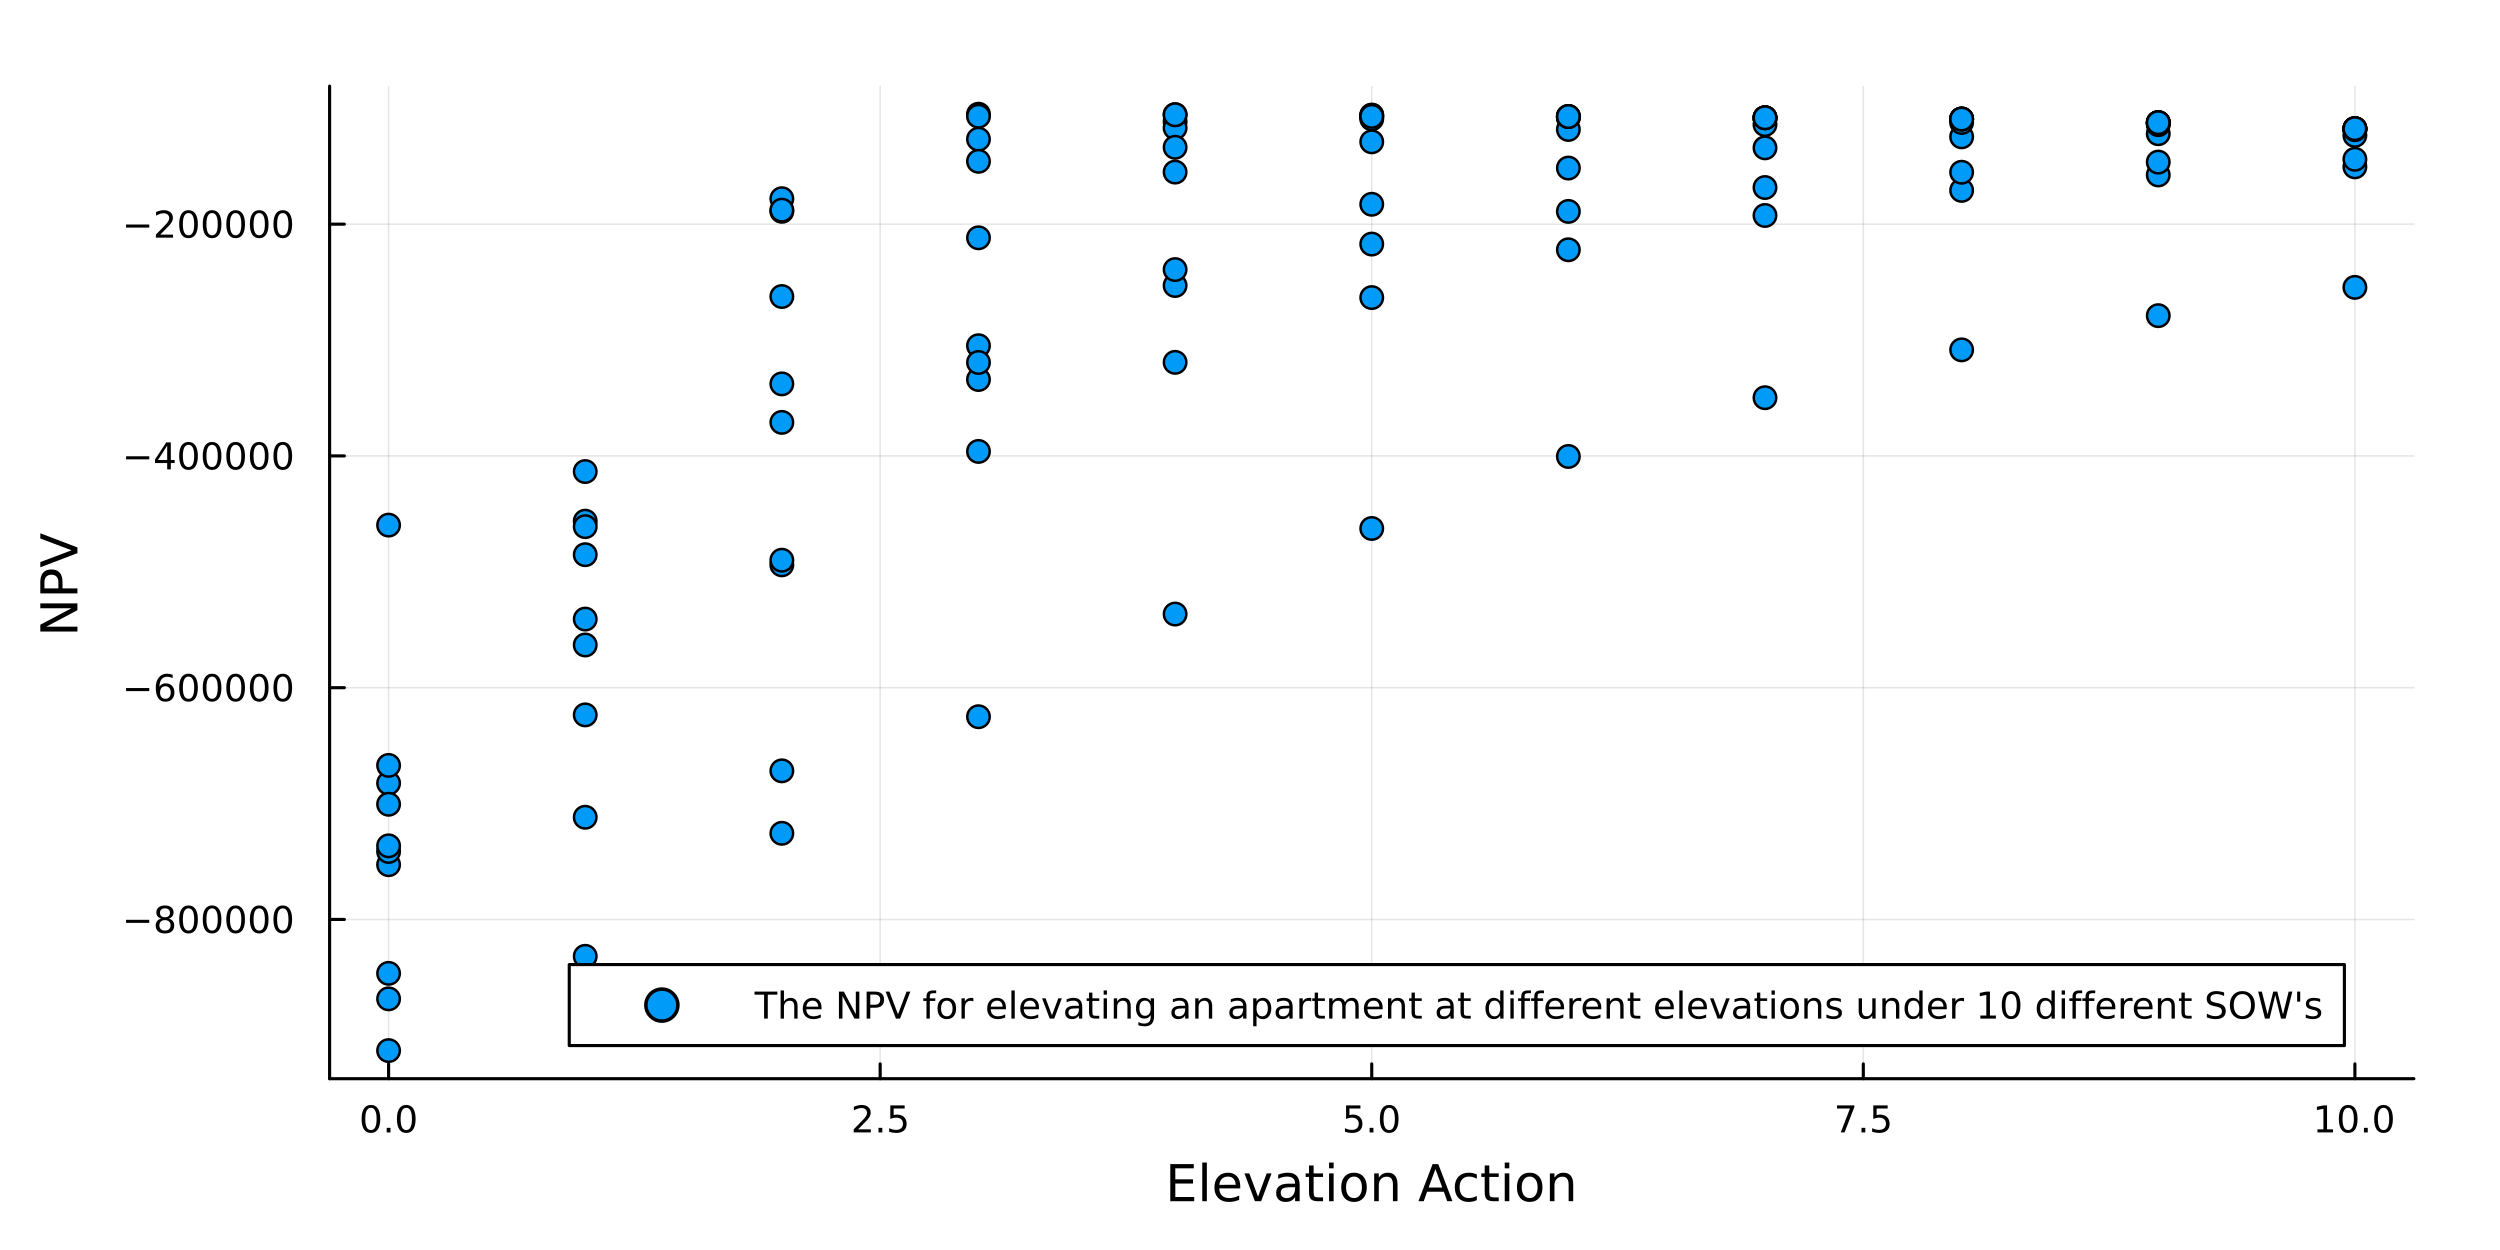 <?xml version="1.0" encoding="utf-8"?>
<svg xmlns="http://www.w3.org/2000/svg" xmlns:xlink="http://www.w3.org/1999/xlink" width="800" height="400" viewBox="0 0 3200 1600">
<rect x="0" y="0" width="3200" height="1600" fill="#333333" stroke="none"/>
<defs>
  <clipPath id="clip340">
    <rect x="0" y="0" width="3200" height="1600"/>
  </clipPath>
</defs>
<path clip-path="url(#clip340)" d="M0 1600 L3200 1600 L3200 0 L0 0  Z" fill="#ffffff" fill-rule="evenodd" fill-opacity="1"/>
<defs>
  <clipPath id="clip341">
    <rect x="640" y="0" width="2241" height="1600"/>
  </clipPath>
</defs>
<path clip-path="url(#clip340)" d="M421.894 1380.71 L3089.76 1380.71 L3089.76 110.236 L421.894 110.236  Z" fill="#ffffff" fill-rule="evenodd" fill-opacity="1"/>
<defs>
  <clipPath id="clip342">
    <rect x="421" y="110" width="2669" height="1271"/>
  </clipPath>
</defs>
<polyline clip-path="url(#clip342)" style="stroke:#000000; stroke-linecap:round; stroke-linejoin:round; stroke-width:2; stroke-opacity:0.1; fill:none" points="497.4,1380.71 497.4,110.236 "/>
<polyline clip-path="url(#clip342)" style="stroke:#000000; stroke-linecap:round; stroke-linejoin:round; stroke-width:2; stroke-opacity:0.1; fill:none" points="1126.61,1380.71 1126.61,110.236 "/>
<polyline clip-path="url(#clip342)" style="stroke:#000000; stroke-linecap:round; stroke-linejoin:round; stroke-width:2; stroke-opacity:0.1; fill:none" points="1755.83,1380.71 1755.83,110.236 "/>
<polyline clip-path="url(#clip342)" style="stroke:#000000; stroke-linecap:round; stroke-linejoin:round; stroke-width:2; stroke-opacity:0.1; fill:none" points="2385.04,1380.71 2385.04,110.236 "/>
<polyline clip-path="url(#clip342)" style="stroke:#000000; stroke-linecap:round; stroke-linejoin:round; stroke-width:2; stroke-opacity:0.1; fill:none" points="3014.26,1380.71 3014.26,110.236 "/>
<polyline clip-path="url(#clip340)" style="stroke:#000000; stroke-linecap:round; stroke-linejoin:round; stroke-width:4; stroke-opacity:1; fill:none" points="421.894,1380.71 3089.76,1380.71 "/>
<polyline clip-path="url(#clip340)" style="stroke:#000000; stroke-linecap:round; stroke-linejoin:round; stroke-width:4; stroke-opacity:1; fill:none" points="497.4,1380.71 497.4,1361.81 "/>
<polyline clip-path="url(#clip340)" style="stroke:#000000; stroke-linecap:round; stroke-linejoin:round; stroke-width:4; stroke-opacity:1; fill:none" points="1126.61,1380.71 1126.61,1361.81 "/>
<polyline clip-path="url(#clip340)" style="stroke:#000000; stroke-linecap:round; stroke-linejoin:round; stroke-width:4; stroke-opacity:1; fill:none" points="1755.83,1380.71 1755.83,1361.81 "/>
<polyline clip-path="url(#clip340)" style="stroke:#000000; stroke-linecap:round; stroke-linejoin:round; stroke-width:4; stroke-opacity:1; fill:none" points="2385.04,1380.71 2385.04,1361.81 "/>
<polyline clip-path="url(#clip340)" style="stroke:#000000; stroke-linecap:round; stroke-linejoin:round; stroke-width:4; stroke-opacity:1; fill:none" points="3014.26,1380.71 3014.26,1361.81 "/>
<path clip-path="url(#clip340)" d="M474.784 1418.03 Q471.173 1418.03 469.345 1421.59 Q467.539 1425.13 467.539 1432.26 Q467.539 1439.37 469.345 1442.93 Q471.173 1446.48 474.784 1446.48 Q478.419 1446.48 480.224 1442.93 Q482.053 1439.37 482.053 1432.26 Q482.053 1425.13 480.224 1421.59 Q478.419 1418.03 474.784 1418.03 M474.784 1414.32 Q480.595 1414.32 483.65 1418.93 Q486.729 1423.51 486.729 1432.26 Q486.729 1440.99 483.65 1445.6 Q480.595 1450.18 474.784 1450.18 Q468.974 1450.18 465.896 1445.6 Q462.84 1440.99 462.84 1432.26 Q462.84 1423.51 465.896 1418.93 Q468.974 1414.32 474.784 1414.32 Z" fill="#000000" fill-rule="nonzero" fill-opacity="1" /><path clip-path="url(#clip340)" d="M494.946 1443.63 L499.831 1443.63 L499.831 1449.51 L494.946 1449.51 L494.946 1443.63 Z" fill="#000000" fill-rule="nonzero" fill-opacity="1" /><path clip-path="url(#clip340)" d="M520.016 1418.03 Q516.405 1418.03 514.576 1421.59 Q512.77 1425.13 512.77 1432.26 Q512.77 1439.37 514.576 1442.93 Q516.405 1446.48 520.016 1446.48 Q523.65 1446.48 525.455 1442.93 Q527.284 1439.37 527.284 1432.26 Q527.284 1425.13 525.455 1421.59 Q523.65 1418.03 520.016 1418.03 M520.016 1414.32 Q525.826 1414.32 528.881 1418.93 Q531.96 1423.51 531.96 1432.26 Q531.96 1440.99 528.881 1445.6 Q525.826 1450.18 520.016 1450.18 Q514.205 1450.18 511.127 1445.6 Q508.071 1440.99 508.071 1432.26 Q508.071 1423.51 511.127 1418.93 Q514.205 1414.32 520.016 1414.32 Z" fill="#000000" fill-rule="nonzero" fill-opacity="1" /><path clip-path="url(#clip340)" d="M1098.35 1445.57 L1114.67 1445.57 L1114.67 1449.51 L1092.73 1449.51 L1092.73 1445.57 Q1095.39 1442.82 1099.97 1438.19 Q1104.58 1433.54 1105.76 1432.19 Q1108 1429.67 1108.88 1427.93 Q1109.79 1426.17 1109.79 1424.48 Q1109.79 1421.73 1107.84 1419.99 Q1105.92 1418.26 1102.82 1418.26 Q1100.62 1418.26 1098.17 1419.02 Q1095.74 1419.79 1092.96 1421.34 L1092.96 1416.61 Q1095.78 1415.48 1098.24 1414.9 Q1100.69 1414.32 1102.73 1414.32 Q1108.1 1414.32 1111.29 1417.01 Q1114.48 1419.69 1114.48 1424.18 Q1114.48 1426.31 1113.67 1428.23 Q1112.89 1430.13 1110.78 1432.73 Q1110.2 1433.4 1107.1 1436.61 Q1104 1439.81 1098.35 1445.57 Z" fill="#000000" fill-rule="nonzero" fill-opacity="1" /><path clip-path="url(#clip340)" d="M1124.48 1443.63 L1129.37 1443.63 L1129.37 1449.51 L1124.48 1449.51 L1124.48 1443.63 Z" fill="#000000" fill-rule="nonzero" fill-opacity="1" /><path clip-path="url(#clip340)" d="M1139.6 1414.95 L1157.96 1414.95 L1157.96 1418.88 L1143.88 1418.88 L1143.88 1427.36 Q1144.9 1427.01 1145.92 1426.85 Q1146.94 1426.66 1147.96 1426.66 Q1153.74 1426.66 1157.12 1429.83 Q1160.5 1433 1160.5 1438.42 Q1160.5 1444 1157.03 1447.1 Q1153.56 1450.18 1147.24 1450.18 Q1145.06 1450.18 1142.8 1449.81 Q1140.55 1449.44 1138.14 1448.7 L1138.14 1444 Q1140.23 1445.13 1142.45 1445.69 Q1144.67 1446.24 1147.15 1446.24 Q1151.15 1446.24 1153.49 1444.14 Q1155.83 1442.03 1155.83 1438.42 Q1155.83 1434.81 1153.49 1432.7 Q1151.15 1430.6 1147.15 1430.6 Q1145.27 1430.6 1143.4 1431.01 Q1141.55 1431.43 1139.6 1432.31 L1139.6 1414.95 Z" fill="#000000" fill-rule="nonzero" fill-opacity="1" /><path clip-path="url(#clip340)" d="M1722.99 1414.95 L1741.35 1414.95 L1741.35 1418.88 L1727.28 1418.88 L1727.28 1427.36 Q1728.29 1427.01 1729.31 1426.85 Q1730.33 1426.66 1731.35 1426.66 Q1737.14 1426.66 1740.52 1429.83 Q1743.9 1433 1743.9 1438.42 Q1743.9 1444 1740.42 1447.1 Q1736.95 1450.18 1730.63 1450.18 Q1728.46 1450.18 1726.19 1449.81 Q1723.94 1449.44 1721.54 1448.7 L1721.54 1444 Q1723.62 1445.13 1725.84 1445.69 Q1728.06 1446.24 1730.54 1446.24 Q1734.54 1446.24 1736.88 1444.14 Q1739.22 1442.03 1739.22 1438.42 Q1739.22 1434.81 1736.88 1432.7 Q1734.54 1430.6 1730.54 1430.6 Q1728.66 1430.6 1726.79 1431.01 Q1724.94 1431.43 1722.99 1432.31 L1722.99 1414.95 Z" fill="#000000" fill-rule="nonzero" fill-opacity="1" /><path clip-path="url(#clip340)" d="M1753.11 1443.63 L1757.99 1443.63 L1757.99 1449.51 L1753.11 1449.51 L1753.11 1443.63 Z" fill="#000000" fill-rule="nonzero" fill-opacity="1" /><path clip-path="url(#clip340)" d="M1778.18 1418.03 Q1774.57 1418.03 1772.74 1421.59 Q1770.93 1425.13 1770.93 1432.26 Q1770.93 1439.37 1772.74 1442.93 Q1774.57 1446.48 1778.18 1446.48 Q1781.81 1446.48 1783.62 1442.93 Q1785.45 1439.37 1785.45 1432.26 Q1785.45 1425.13 1783.62 1421.59 Q1781.81 1418.03 1778.18 1418.03 M1778.18 1414.32 Q1783.99 1414.32 1787.04 1418.93 Q1790.12 1423.51 1790.12 1432.26 Q1790.12 1440.99 1787.04 1445.6 Q1783.99 1450.18 1778.18 1450.18 Q1772.37 1450.18 1769.29 1445.6 Q1766.23 1440.99 1766.23 1432.26 Q1766.23 1423.51 1769.29 1418.93 Q1772.37 1414.32 1778.18 1414.32 Z" fill="#000000" fill-rule="nonzero" fill-opacity="1" /><path clip-path="url(#clip340)" d="M2351.36 1414.95 L2373.59 1414.95 L2373.59 1416.94 L2361.04 1449.51 L2356.15 1449.51 L2367.96 1418.88 L2351.36 1418.88 L2351.36 1414.95 Z" fill="#000000" fill-rule="nonzero" fill-opacity="1" /><path clip-path="url(#clip340)" d="M2382.71 1443.63 L2387.59 1443.63 L2387.59 1449.51 L2382.71 1449.51 L2382.71 1443.63 Z" fill="#000000" fill-rule="nonzero" fill-opacity="1" /><path clip-path="url(#clip340)" d="M2397.82 1414.95 L2416.18 1414.95 L2416.18 1418.88 L2402.1 1418.88 L2402.1 1427.36 Q2403.12 1427.01 2404.14 1426.85 Q2405.16 1426.66 2406.18 1426.66 Q2411.96 1426.66 2415.34 1429.83 Q2418.72 1433 2418.72 1438.42 Q2418.72 1444 2415.25 1447.1 Q2411.78 1450.18 2405.46 1450.18 Q2403.28 1450.18 2401.02 1449.81 Q2398.77 1449.44 2396.36 1448.7 L2396.36 1444 Q2398.45 1445.13 2400.67 1445.69 Q2402.89 1446.24 2405.37 1446.24 Q2409.37 1446.24 2411.71 1444.14 Q2414.05 1442.03 2414.05 1438.42 Q2414.05 1434.81 2411.71 1432.7 Q2409.37 1430.6 2405.37 1430.6 Q2403.49 1430.6 2401.62 1431.01 Q2399.77 1431.43 2397.82 1432.31 L2397.82 1414.95 Z" fill="#000000" fill-rule="nonzero" fill-opacity="1" /><path clip-path="url(#clip340)" d="M2966.33 1445.57 L2973.97 1445.57 L2973.97 1419.21 L2965.66 1420.87 L2965.66 1416.61 L2973.92 1414.95 L2978.6 1414.95 L2978.6 1445.57 L2986.24 1445.57 L2986.24 1449.51 L2966.33 1449.51 L2966.33 1445.57 Z" fill="#000000" fill-rule="nonzero" fill-opacity="1" /><path clip-path="url(#clip340)" d="M3005.68 1418.03 Q3002.07 1418.03 3000.24 1421.59 Q2998.44 1425.13 2998.44 1432.26 Q2998.44 1439.37 3000.24 1442.93 Q3002.07 1446.48 3005.68 1446.48 Q3009.32 1446.48 3011.12 1442.93 Q3012.95 1439.37 3012.95 1432.26 Q3012.95 1425.13 3011.12 1421.59 Q3009.32 1418.03 3005.68 1418.03 M3005.68 1414.32 Q3011.49 1414.32 3014.55 1418.93 Q3017.63 1423.51 3017.63 1432.26 Q3017.63 1440.99 3014.55 1445.6 Q3011.49 1450.18 3005.68 1450.18 Q2999.87 1450.18 2996.79 1445.6 Q2993.74 1440.99 2993.74 1432.26 Q2993.74 1423.51 2996.79 1418.93 Q2999.87 1414.32 3005.68 1414.32 Z" fill="#000000" fill-rule="nonzero" fill-opacity="1" /><path clip-path="url(#clip340)" d="M3025.84 1443.63 L3030.73 1443.63 L3030.73 1449.51 L3025.84 1449.51 L3025.84 1443.63 Z" fill="#000000" fill-rule="nonzero" fill-opacity="1" /><path clip-path="url(#clip340)" d="M3050.91 1418.03 Q3047.3 1418.03 3045.47 1421.59 Q3043.67 1425.13 3043.67 1432.26 Q3043.67 1439.37 3045.47 1442.93 Q3047.3 1446.48 3050.91 1446.48 Q3054.55 1446.48 3056.35 1442.93 Q3058.18 1439.37 3058.18 1432.26 Q3058.18 1425.13 3056.35 1421.59 Q3054.55 1418.03 3050.91 1418.03 M3050.91 1414.32 Q3056.72 1414.32 3059.78 1418.93 Q3062.86 1423.51 3062.86 1432.26 Q3062.86 1440.99 3059.78 1445.6 Q3056.72 1450.18 3050.91 1450.18 Q3045.1 1450.18 3042.02 1445.6 Q3038.97 1440.99 3038.97 1432.26 Q3038.97 1423.51 3042.02 1418.93 Q3045.1 1414.32 3050.91 1414.32 Z" fill="#000000" fill-rule="nonzero" fill-opacity="1" /><path clip-path="url(#clip340)" d="M1497.97 1490.05 L1528.02 1490.05 L1528.02 1495.46 L1504.4 1495.46 L1504.4 1509.53 L1527.03 1509.53 L1527.03 1514.94 L1504.4 1514.94 L1504.4 1532.16 L1528.59 1532.16 L1528.59 1537.57 L1497.97 1537.57 L1497.97 1490.05 Z" fill="#000000" fill-rule="nonzero" fill-opacity="1" /><path clip-path="url(#clip340)" d="M1538.9 1488.05 L1544.76 1488.05 L1544.76 1537.57 L1538.9 1537.57 L1538.9 1488.05 Z" fill="#000000" fill-rule="nonzero" fill-opacity="1" /><path clip-path="url(#clip340)" d="M1587.5 1518.28 L1587.5 1521.15 L1560.58 1521.15 Q1560.96 1527.2 1564.21 1530.38 Q1567.48 1533.53 1573.31 1533.53 Q1576.68 1533.53 1579.83 1532.7 Q1583.02 1531.87 1586.14 1530.22 L1586.14 1535.76 Q1582.98 1537.09 1579.67 1537.79 Q1576.36 1538.49 1572.96 1538.49 Q1564.43 1538.49 1559.43 1533.53 Q1554.47 1528.56 1554.47 1520.1 Q1554.47 1511.35 1559.18 1506.22 Q1563.92 1501.06 1571.94 1501.06 Q1579.13 1501.06 1583.3 1505.71 Q1587.5 1510.33 1587.5 1518.28 M1581.65 1516.56 Q1581.58 1511.76 1578.94 1508.89 Q1576.33 1506.03 1572 1506.03 Q1567.1 1506.03 1564.14 1508.8 Q1561.21 1511.57 1560.77 1516.6 L1581.65 1516.56 Z" fill="#000000" fill-rule="nonzero" fill-opacity="1" /><path clip-path="url(#clip340)" d="M1592.91 1501.92 L1599.12 1501.92 L1610.26 1531.84 L1621.4 1501.92 L1627.61 1501.92 L1614.24 1537.57 L1606.28 1537.57 L1592.91 1501.92 Z" fill="#000000" fill-rule="nonzero" fill-opacity="1" /><path clip-path="url(#clip340)" d="M1651.89 1519.65 Q1644.8 1519.65 1642.06 1521.28 Q1639.32 1522.9 1639.32 1526.81 Q1639.32 1529.93 1641.36 1531.78 Q1643.43 1533.59 1646.96 1533.59 Q1651.83 1533.59 1654.76 1530.16 Q1657.72 1526.69 1657.72 1520.96 L1657.72 1519.65 L1651.89 1519.65 M1663.57 1517.23 L1663.57 1537.57 L1657.72 1537.57 L1657.72 1532.16 Q1655.71 1535.41 1652.72 1536.97 Q1649.73 1538.49 1645.4 1538.49 Q1639.93 1538.49 1636.68 1535.44 Q1633.46 1532.35 1633.46 1527.2 Q1633.46 1521.18 1637.47 1518.12 Q1641.52 1515.07 1649.51 1515.07 L1657.72 1515.07 L1657.72 1514.5 Q1657.72 1510.45 1655.04 1508.26 Q1652.4 1506.03 1647.6 1506.03 Q1644.54 1506.03 1641.64 1506.76 Q1638.75 1507.49 1636.07 1508.96 L1636.07 1503.55 Q1639.29 1502.31 1642.31 1501.7 Q1645.34 1501.06 1648.2 1501.06 Q1655.94 1501.06 1659.75 1505.07 Q1663.57 1509.09 1663.57 1517.23 Z" fill="#000000" fill-rule="nonzero" fill-opacity="1" /><path clip-path="url(#clip340)" d="M1681.43 1491.8 L1681.43 1501.92 L1693.49 1501.92 L1693.49 1506.48 L1681.43 1506.48 L1681.43 1525.83 Q1681.43 1530.19 1682.61 1531.43 Q1683.82 1532.67 1687.48 1532.67 L1693.49 1532.67 L1693.49 1537.57 L1687.48 1537.57 Q1680.7 1537.57 1678.12 1535.06 Q1675.54 1532.51 1675.54 1525.83 L1675.54 1506.48 L1671.24 1506.48 L1671.24 1501.92 L1675.54 1501.92 L1675.54 1491.8 L1681.43 1491.8 Z" fill="#000000" fill-rule="nonzero" fill-opacity="1" /><path clip-path="url(#clip340)" d="M1701.2 1501.92 L1707.05 1501.92 L1707.05 1537.57 L1701.2 1537.57 L1701.2 1501.92 M1701.2 1488.05 L1707.05 1488.05 L1707.05 1495.46 L1701.2 1495.46 L1701.2 1488.05 Z" fill="#000000" fill-rule="nonzero" fill-opacity="1" /><path clip-path="url(#clip340)" d="M1733.12 1506.03 Q1728.41 1506.03 1725.67 1509.72 Q1722.93 1513.38 1722.93 1519.78 Q1722.93 1526.18 1725.64 1529.87 Q1728.38 1533.53 1733.12 1533.53 Q1737.8 1533.53 1740.54 1529.84 Q1743.27 1526.15 1743.27 1519.78 Q1743.27 1513.45 1740.54 1509.75 Q1737.8 1506.03 1733.12 1506.03 M1733.12 1501.06 Q1740.76 1501.06 1745.12 1506.03 Q1749.48 1510.99 1749.48 1519.78 Q1749.48 1528.53 1745.12 1533.53 Q1740.76 1538.49 1733.12 1538.49 Q1725.45 1538.49 1721.09 1533.53 Q1716.76 1528.53 1716.76 1519.78 Q1716.76 1510.99 1721.09 1506.03 Q1725.45 1501.06 1733.12 1501.06 Z" fill="#000000" fill-rule="nonzero" fill-opacity="1" /><path clip-path="url(#clip340)" d="M1788.82 1516.06 L1788.82 1537.57 L1782.96 1537.57 L1782.96 1516.25 Q1782.96 1511.19 1780.99 1508.67 Q1779.02 1506.16 1775.07 1506.16 Q1770.33 1506.16 1767.59 1509.18 Q1764.85 1512.2 1764.85 1517.42 L1764.85 1537.57 L1758.96 1537.57 L1758.96 1501.92 L1764.85 1501.92 L1764.85 1507.46 Q1766.95 1504.25 1769.79 1502.66 Q1772.65 1501.06 1776.37 1501.06 Q1782.52 1501.06 1785.67 1504.88 Q1788.82 1508.67 1788.82 1516.06 Z" fill="#000000" fill-rule="nonzero" fill-opacity="1" /><path clip-path="url(#clip340)" d="M1837.36 1496.39 L1828.64 1520.03 L1846.11 1520.03 L1837.36 1496.39 M1833.73 1490.05 L1841.02 1490.05 L1859.13 1537.57 L1852.44 1537.57 L1848.12 1525.38 L1826.7 1525.38 L1822.37 1537.57 L1815.59 1537.57 L1833.73 1490.05 Z" fill="#000000" fill-rule="nonzero" fill-opacity="1" /><path clip-path="url(#clip340)" d="M1890.32 1503.29 L1890.32 1508.77 Q1887.84 1507.4 1885.32 1506.73 Q1882.84 1506.03 1880.29 1506.03 Q1874.6 1506.03 1871.45 1509.66 Q1868.3 1513.25 1868.3 1519.78 Q1868.3 1526.3 1871.45 1529.93 Q1874.6 1533.53 1880.29 1533.53 Q1882.84 1533.53 1885.32 1532.86 Q1887.84 1532.16 1890.32 1530.79 L1890.32 1536.2 Q1887.87 1537.35 1885.23 1537.92 Q1882.62 1538.49 1879.66 1538.49 Q1871.61 1538.49 1866.86 1533.43 Q1862.12 1528.37 1862.12 1519.78 Q1862.12 1511.06 1866.89 1506.06 Q1871.7 1501.06 1880.04 1501.06 Q1882.75 1501.06 1885.32 1501.64 Q1887.9 1502.18 1890.32 1503.29 Z" fill="#000000" fill-rule="nonzero" fill-opacity="1" /><path clip-path="url(#clip340)" d="M1906.3 1491.8 L1906.3 1501.92 L1918.36 1501.92 L1918.36 1506.48 L1906.3 1506.48 L1906.3 1525.83 Q1906.3 1530.19 1907.48 1531.43 Q1908.69 1532.67 1912.35 1532.67 L1918.36 1532.67 L1918.36 1537.57 L1912.35 1537.57 Q1905.57 1537.57 1902.99 1535.06 Q1900.41 1532.51 1900.41 1525.83 L1900.41 1506.48 L1896.11 1506.48 L1896.11 1501.92 L1900.41 1501.92 L1900.41 1491.8 L1906.3 1491.8 Z" fill="#000000" fill-rule="nonzero" fill-opacity="1" /><path clip-path="url(#clip340)" d="M1926.06 1501.92 L1931.92 1501.92 L1931.92 1537.57 L1926.06 1537.57 L1926.06 1501.92 M1926.06 1488.05 L1931.92 1488.05 L1931.92 1495.46 L1926.06 1495.46 L1926.06 1488.05 Z" fill="#000000" fill-rule="nonzero" fill-opacity="1" /><path clip-path="url(#clip340)" d="M1957.99 1506.03 Q1953.28 1506.03 1950.54 1509.72 Q1947.8 1513.38 1947.8 1519.78 Q1947.8 1526.18 1950.51 1529.87 Q1953.25 1533.53 1957.99 1533.53 Q1962.67 1533.53 1965.4 1529.84 Q1968.14 1526.15 1968.14 1519.78 Q1968.14 1513.45 1965.4 1509.75 Q1962.67 1506.03 1957.99 1506.03 M1957.99 1501.06 Q1965.63 1501.06 1969.99 1506.03 Q1974.35 1510.99 1974.35 1519.78 Q1974.35 1528.53 1969.99 1533.53 Q1965.63 1538.49 1957.99 1538.49 Q1950.32 1538.49 1945.96 1533.53 Q1941.63 1528.53 1941.63 1519.78 Q1941.63 1510.99 1945.96 1506.03 Q1950.32 1501.06 1957.99 1501.06 Z" fill="#000000" fill-rule="nonzero" fill-opacity="1" /><path clip-path="url(#clip340)" d="M2013.69 1516.06 L2013.69 1537.57 L2007.83 1537.57 L2007.83 1516.25 Q2007.83 1511.19 2005.86 1508.67 Q2003.88 1506.16 1999.94 1506.16 Q1995.2 1506.16 1992.46 1509.18 Q1989.72 1512.2 1989.72 1517.42 L1989.72 1537.57 L1983.83 1537.57 L1983.83 1501.92 L1989.72 1501.92 L1989.72 1507.46 Q1991.82 1504.25 1994.65 1502.66 Q1997.52 1501.06 2001.24 1501.06 Q2007.39 1501.06 2010.54 1504.88 Q2013.69 1508.67 2013.69 1516.06 Z" fill="#000000" fill-rule="nonzero" fill-opacity="1" /><polyline clip-path="url(#clip342)" style="stroke:#000000; stroke-linecap:round; stroke-linejoin:round; stroke-width:2; stroke-opacity:0.1; fill:none" points="421.894,1176.9 3089.76,1176.9 "/>
<polyline clip-path="url(#clip342)" style="stroke:#000000; stroke-linecap:round; stroke-linejoin:round; stroke-width:2; stroke-opacity:0.1; fill:none" points="421.894,880.24 3089.76,880.24 "/>
<polyline clip-path="url(#clip342)" style="stroke:#000000; stroke-linecap:round; stroke-linejoin:round; stroke-width:2; stroke-opacity:0.1; fill:none" points="421.894,583.583 3089.76,583.583 "/>
<polyline clip-path="url(#clip342)" style="stroke:#000000; stroke-linecap:round; stroke-linejoin:round; stroke-width:2; stroke-opacity:0.1; fill:none" points="421.894,286.927 3089.76,286.927 "/>
<polyline clip-path="url(#clip340)" style="stroke:#000000; stroke-linecap:round; stroke-linejoin:round; stroke-width:4; stroke-opacity:1; fill:none" points="421.894,1380.71 421.894,110.236 "/>
<polyline clip-path="url(#clip340)" style="stroke:#000000; stroke-linecap:round; stroke-linejoin:round; stroke-width:4; stroke-opacity:1; fill:none" points="421.894,1176.9 440.792,1176.9 "/>
<polyline clip-path="url(#clip340)" style="stroke:#000000; stroke-linecap:round; stroke-linejoin:round; stroke-width:4; stroke-opacity:1; fill:none" points="421.894,880.24 440.792,880.24 "/>
<polyline clip-path="url(#clip340)" style="stroke:#000000; stroke-linecap:round; stroke-linejoin:round; stroke-width:4; stroke-opacity:1; fill:none" points="421.894,583.583 440.792,583.583 "/>
<polyline clip-path="url(#clip340)" style="stroke:#000000; stroke-linecap:round; stroke-linejoin:round; stroke-width:4; stroke-opacity:1; fill:none" points="421.894,286.927 440.792,286.927 "/>
<path clip-path="url(#clip340)" d="M161.372 1177.35 L191.048 1177.35 L191.048 1181.28 L161.372 1181.28 L161.372 1177.35 Z" fill="#000000" fill-rule="nonzero" fill-opacity="1" /><path clip-path="url(#clip340)" d="M211.141 1177.77 Q207.807 1177.77 205.886 1179.55 Q203.988 1181.33 203.988 1184.45 Q203.988 1187.58 205.886 1189.36 Q207.807 1191.14 211.141 1191.14 Q214.474 1191.14 216.395 1189.36 Q218.316 1187.56 218.316 1184.45 Q218.316 1181.33 216.395 1179.55 Q214.497 1177.77 211.141 1177.77 M206.465 1175.77 Q203.455 1175.03 201.766 1172.97 Q200.099 1170.91 200.099 1167.95 Q200.099 1163.81 203.039 1161.4 Q206.002 1158.99 211.141 1158.99 Q216.303 1158.99 219.242 1161.4 Q222.182 1163.81 222.182 1167.95 Q222.182 1170.91 220.492 1172.97 Q218.826 1175.03 215.84 1175.77 Q219.219 1176.56 221.094 1178.85 Q222.992 1181.14 222.992 1184.45 Q222.992 1189.48 219.914 1192.16 Q216.858 1194.85 211.141 1194.85 Q205.423 1194.85 202.344 1192.16 Q199.289 1189.48 199.289 1184.45 Q199.289 1181.14 201.187 1178.85 Q203.085 1176.56 206.465 1175.77 M204.752 1168.39 Q204.752 1171.08 206.418 1172.58 Q208.108 1174.08 211.141 1174.08 Q214.15 1174.08 215.84 1172.58 Q217.553 1171.08 217.553 1168.39 Q217.553 1165.7 215.84 1164.2 Q214.15 1162.7 211.141 1162.7 Q208.108 1162.7 206.418 1164.2 Q204.752 1165.7 204.752 1168.39 Z" fill="#000000" fill-rule="nonzero" fill-opacity="1" /><path clip-path="url(#clip340)" d="M241.302 1162.7 Q237.691 1162.7 235.863 1166.26 Q234.057 1169.8 234.057 1176.93 Q234.057 1184.04 235.863 1187.6 Q237.691 1191.14 241.302 1191.14 Q244.937 1191.14 246.742 1187.6 Q248.571 1184.04 248.571 1176.93 Q248.571 1169.8 246.742 1166.26 Q244.937 1162.7 241.302 1162.7 M241.302 1158.99 Q247.113 1158.99 250.168 1163.6 Q253.247 1168.18 253.247 1176.93 Q253.247 1185.66 250.168 1190.26 Q247.113 1194.85 241.302 1194.85 Q235.492 1194.85 232.414 1190.26 Q229.358 1185.66 229.358 1176.93 Q229.358 1168.18 232.414 1163.6 Q235.492 1158.99 241.302 1158.99 Z" fill="#000000" fill-rule="nonzero" fill-opacity="1" /><path clip-path="url(#clip340)" d="M271.464 1162.7 Q267.853 1162.7 266.025 1166.26 Q264.219 1169.8 264.219 1176.93 Q264.219 1184.04 266.025 1187.6 Q267.853 1191.14 271.464 1191.14 Q275.099 1191.14 276.904 1187.6 Q278.733 1184.04 278.733 1176.93 Q278.733 1169.8 276.904 1166.26 Q275.099 1162.7 271.464 1162.7 M271.464 1158.99 Q277.274 1158.99 280.33 1163.6 Q283.409 1168.18 283.409 1176.93 Q283.409 1185.66 280.33 1190.26 Q277.274 1194.85 271.464 1194.85 Q265.654 1194.85 262.575 1190.26 Q259.52 1185.66 259.52 1176.93 Q259.52 1168.18 262.575 1163.6 Q265.654 1158.99 271.464 1158.99 Z" fill="#000000" fill-rule="nonzero" fill-opacity="1" /><path clip-path="url(#clip340)" d="M301.626 1162.7 Q298.015 1162.7 296.186 1166.26 Q294.381 1169.8 294.381 1176.93 Q294.381 1184.04 296.186 1187.6 Q298.015 1191.14 301.626 1191.14 Q305.26 1191.14 307.066 1187.6 Q308.895 1184.04 308.895 1176.93 Q308.895 1169.8 307.066 1166.26 Q305.26 1162.7 301.626 1162.7 M301.626 1158.99 Q307.436 1158.99 310.492 1163.6 Q313.571 1168.18 313.571 1176.93 Q313.571 1185.66 310.492 1190.26 Q307.436 1194.85 301.626 1194.85 Q295.816 1194.85 292.737 1190.26 Q289.682 1185.66 289.682 1176.93 Q289.682 1168.18 292.737 1163.6 Q295.816 1158.99 301.626 1158.99 Z" fill="#000000" fill-rule="nonzero" fill-opacity="1" /><path clip-path="url(#clip340)" d="M331.788 1162.7 Q328.177 1162.7 326.348 1166.26 Q324.543 1169.8 324.543 1176.93 Q324.543 1184.04 326.348 1187.6 Q328.177 1191.14 331.788 1191.14 Q335.422 1191.14 337.228 1187.6 Q339.057 1184.04 339.057 1176.93 Q339.057 1169.8 337.228 1166.26 Q335.422 1162.7 331.788 1162.7 M331.788 1158.99 Q337.598 1158.99 340.654 1163.6 Q343.732 1168.18 343.732 1176.93 Q343.732 1185.66 340.654 1190.26 Q337.598 1194.85 331.788 1194.85 Q325.978 1194.85 322.899 1190.26 Q319.844 1185.66 319.844 1176.93 Q319.844 1168.18 322.899 1163.6 Q325.978 1158.99 331.788 1158.99 Z" fill="#000000" fill-rule="nonzero" fill-opacity="1" /><path clip-path="url(#clip340)" d="M361.95 1162.7 Q358.339 1162.7 356.51 1166.26 Q354.705 1169.8 354.705 1176.93 Q354.705 1184.04 356.51 1187.6 Q358.339 1191.14 361.95 1191.14 Q365.584 1191.14 367.39 1187.6 Q369.218 1184.04 369.218 1176.93 Q369.218 1169.8 367.39 1166.26 Q365.584 1162.7 361.95 1162.7 M361.95 1158.99 Q367.76 1158.99 370.816 1163.6 Q373.894 1168.18 373.894 1176.93 Q373.894 1185.66 370.816 1190.26 Q367.76 1194.85 361.95 1194.85 Q356.14 1194.85 353.061 1190.26 Q350.006 1185.66 350.006 1176.93 Q350.006 1168.18 353.061 1163.6 Q356.14 1158.99 361.95 1158.99 Z" fill="#000000" fill-rule="nonzero" fill-opacity="1" /><path clip-path="url(#clip340)" d="M161.372 880.692 L191.048 880.692 L191.048 884.627 L161.372 884.627 L161.372 880.692 Z" fill="#000000" fill-rule="nonzero" fill-opacity="1" /><path clip-path="url(#clip340)" d="M211.719 878.377 Q208.571 878.377 206.719 880.53 Q204.891 882.682 204.891 886.432 Q204.891 890.159 206.719 892.335 Q208.571 894.488 211.719 894.488 Q214.867 894.488 216.696 892.335 Q218.548 890.159 218.548 886.432 Q218.548 882.682 216.696 880.53 Q214.867 878.377 211.719 878.377 M221.002 863.724 L221.002 867.983 Q219.242 867.15 217.437 866.71 Q215.654 866.27 213.895 866.27 Q209.266 866.27 206.812 869.395 Q204.381 872.52 204.034 878.84 Q205.4 876.826 207.46 875.761 Q209.52 874.673 211.997 874.673 Q217.205 874.673 220.215 877.844 Q223.247 880.992 223.247 886.432 Q223.247 891.756 220.099 894.974 Q216.951 898.191 211.719 898.191 Q205.724 898.191 202.553 893.608 Q199.381 889.002 199.381 880.275 Q199.381 872.08 203.27 867.219 Q207.159 862.335 213.71 862.335 Q215.469 862.335 217.252 862.682 Q219.057 863.03 221.002 863.724 Z" fill="#000000" fill-rule="nonzero" fill-opacity="1" /><path clip-path="url(#clip340)" d="M241.302 866.039 Q237.691 866.039 235.863 869.604 Q234.057 873.145 234.057 880.275 Q234.057 887.381 235.863 890.946 Q237.691 894.488 241.302 894.488 Q244.937 894.488 246.742 890.946 Q248.571 887.381 248.571 880.275 Q248.571 873.145 246.742 869.604 Q244.937 866.039 241.302 866.039 M241.302 862.335 Q247.113 862.335 250.168 866.942 Q253.247 871.525 253.247 880.275 Q253.247 889.002 250.168 893.608 Q247.113 898.191 241.302 898.191 Q235.492 898.191 232.414 893.608 Q229.358 889.002 229.358 880.275 Q229.358 871.525 232.414 866.942 Q235.492 862.335 241.302 862.335 Z" fill="#000000" fill-rule="nonzero" fill-opacity="1" /><path clip-path="url(#clip340)" d="M271.464 866.039 Q267.853 866.039 266.025 869.604 Q264.219 873.145 264.219 880.275 Q264.219 887.381 266.025 890.946 Q267.853 894.488 271.464 894.488 Q275.099 894.488 276.904 890.946 Q278.733 887.381 278.733 880.275 Q278.733 873.145 276.904 869.604 Q275.099 866.039 271.464 866.039 M271.464 862.335 Q277.274 862.335 280.33 866.942 Q283.409 871.525 283.409 880.275 Q283.409 889.002 280.33 893.608 Q277.274 898.191 271.464 898.191 Q265.654 898.191 262.575 893.608 Q259.52 889.002 259.52 880.275 Q259.52 871.525 262.575 866.942 Q265.654 862.335 271.464 862.335 Z" fill="#000000" fill-rule="nonzero" fill-opacity="1" /><path clip-path="url(#clip340)" d="M301.626 866.039 Q298.015 866.039 296.186 869.604 Q294.381 873.145 294.381 880.275 Q294.381 887.381 296.186 890.946 Q298.015 894.488 301.626 894.488 Q305.26 894.488 307.066 890.946 Q308.895 887.381 308.895 880.275 Q308.895 873.145 307.066 869.604 Q305.26 866.039 301.626 866.039 M301.626 862.335 Q307.436 862.335 310.492 866.942 Q313.571 871.525 313.571 880.275 Q313.571 889.002 310.492 893.608 Q307.436 898.191 301.626 898.191 Q295.816 898.191 292.737 893.608 Q289.682 889.002 289.682 880.275 Q289.682 871.525 292.737 866.942 Q295.816 862.335 301.626 862.335 Z" fill="#000000" fill-rule="nonzero" fill-opacity="1" /><path clip-path="url(#clip340)" d="M331.788 866.039 Q328.177 866.039 326.348 869.604 Q324.543 873.145 324.543 880.275 Q324.543 887.381 326.348 890.946 Q328.177 894.488 331.788 894.488 Q335.422 894.488 337.228 890.946 Q339.057 887.381 339.057 880.275 Q339.057 873.145 337.228 869.604 Q335.422 866.039 331.788 866.039 M331.788 862.335 Q337.598 862.335 340.654 866.942 Q343.732 871.525 343.732 880.275 Q343.732 889.002 340.654 893.608 Q337.598 898.191 331.788 898.191 Q325.978 898.191 322.899 893.608 Q319.844 889.002 319.844 880.275 Q319.844 871.525 322.899 866.942 Q325.978 862.335 331.788 862.335 Z" fill="#000000" fill-rule="nonzero" fill-opacity="1" /><path clip-path="url(#clip340)" d="M361.95 866.039 Q358.339 866.039 356.51 869.604 Q354.705 873.145 354.705 880.275 Q354.705 887.381 356.51 890.946 Q358.339 894.488 361.95 894.488 Q365.584 894.488 367.39 890.946 Q369.218 887.381 369.218 880.275 Q369.218 873.145 367.39 869.604 Q365.584 866.039 361.95 866.039 M361.95 862.335 Q367.76 862.335 370.816 866.942 Q373.894 871.525 373.894 880.275 Q373.894 889.002 370.816 893.608 Q367.76 898.191 361.95 898.191 Q356.14 898.191 353.061 893.608 Q350.006 889.002 350.006 880.275 Q350.006 871.525 353.061 866.942 Q356.14 862.335 361.95 862.335 Z" fill="#000000" fill-rule="nonzero" fill-opacity="1" /><path clip-path="url(#clip340)" d="M161.372 584.035 L191.048 584.035 L191.048 587.97 L161.372 587.97 L161.372 584.035 Z" fill="#000000" fill-rule="nonzero" fill-opacity="1" /><path clip-path="url(#clip340)" d="M213.988 570.377 L202.182 588.826 L213.988 588.826 L213.988 570.377 M212.761 566.303 L218.64 566.303 L218.64 588.826 L223.571 588.826 L223.571 592.715 L218.64 592.715 L218.64 600.863 L213.988 600.863 L213.988 592.715 L198.386 592.715 L198.386 588.201 L212.761 566.303 Z" fill="#000000" fill-rule="nonzero" fill-opacity="1" /><path clip-path="url(#clip340)" d="M241.302 569.382 Q237.691 569.382 235.863 572.947 Q234.057 576.488 234.057 583.618 Q234.057 590.725 235.863 594.289 Q237.691 597.831 241.302 597.831 Q244.937 597.831 246.742 594.289 Q248.571 590.725 248.571 583.618 Q248.571 576.488 246.742 572.947 Q244.937 569.382 241.302 569.382 M241.302 565.678 Q247.113 565.678 250.168 570.285 Q253.247 574.868 253.247 583.618 Q253.247 592.345 250.168 596.951 Q247.113 601.535 241.302 601.535 Q235.492 601.535 232.414 596.951 Q229.358 592.345 229.358 583.618 Q229.358 574.868 232.414 570.285 Q235.492 565.678 241.302 565.678 Z" fill="#000000" fill-rule="nonzero" fill-opacity="1" /><path clip-path="url(#clip340)" d="M271.464 569.382 Q267.853 569.382 266.025 572.947 Q264.219 576.488 264.219 583.618 Q264.219 590.725 266.025 594.289 Q267.853 597.831 271.464 597.831 Q275.099 597.831 276.904 594.289 Q278.733 590.725 278.733 583.618 Q278.733 576.488 276.904 572.947 Q275.099 569.382 271.464 569.382 M271.464 565.678 Q277.274 565.678 280.33 570.285 Q283.409 574.868 283.409 583.618 Q283.409 592.345 280.33 596.951 Q277.274 601.535 271.464 601.535 Q265.654 601.535 262.575 596.951 Q259.52 592.345 259.52 583.618 Q259.52 574.868 262.575 570.285 Q265.654 565.678 271.464 565.678 Z" fill="#000000" fill-rule="nonzero" fill-opacity="1" /><path clip-path="url(#clip340)" d="M301.626 569.382 Q298.015 569.382 296.186 572.947 Q294.381 576.488 294.381 583.618 Q294.381 590.725 296.186 594.289 Q298.015 597.831 301.626 597.831 Q305.26 597.831 307.066 594.289 Q308.895 590.725 308.895 583.618 Q308.895 576.488 307.066 572.947 Q305.26 569.382 301.626 569.382 M301.626 565.678 Q307.436 565.678 310.492 570.285 Q313.571 574.868 313.571 583.618 Q313.571 592.345 310.492 596.951 Q307.436 601.535 301.626 601.535 Q295.816 601.535 292.737 596.951 Q289.682 592.345 289.682 583.618 Q289.682 574.868 292.737 570.285 Q295.816 565.678 301.626 565.678 Z" fill="#000000" fill-rule="nonzero" fill-opacity="1" /><path clip-path="url(#clip340)" d="M331.788 569.382 Q328.177 569.382 326.348 572.947 Q324.543 576.488 324.543 583.618 Q324.543 590.725 326.348 594.289 Q328.177 597.831 331.788 597.831 Q335.422 597.831 337.228 594.289 Q339.057 590.725 339.057 583.618 Q339.057 576.488 337.228 572.947 Q335.422 569.382 331.788 569.382 M331.788 565.678 Q337.598 565.678 340.654 570.285 Q343.732 574.868 343.732 583.618 Q343.732 592.345 340.654 596.951 Q337.598 601.535 331.788 601.535 Q325.978 601.535 322.899 596.951 Q319.844 592.345 319.844 583.618 Q319.844 574.868 322.899 570.285 Q325.978 565.678 331.788 565.678 Z" fill="#000000" fill-rule="nonzero" fill-opacity="1" /><path clip-path="url(#clip340)" d="M361.95 569.382 Q358.339 569.382 356.51 572.947 Q354.705 576.488 354.705 583.618 Q354.705 590.725 356.51 594.289 Q358.339 597.831 361.95 597.831 Q365.584 597.831 367.39 594.289 Q369.218 590.725 369.218 583.618 Q369.218 576.488 367.39 572.947 Q365.584 569.382 361.95 569.382 M361.95 565.678 Q367.76 565.678 370.816 570.285 Q373.894 574.868 373.894 583.618 Q373.894 592.345 370.816 596.951 Q367.76 601.535 361.95 601.535 Q356.14 601.535 353.061 596.951 Q350.006 592.345 350.006 583.618 Q350.006 574.868 353.061 570.285 Q356.14 565.678 361.95 565.678 Z" fill="#000000" fill-rule="nonzero" fill-opacity="1" /><path clip-path="url(#clip340)" d="M161.372 287.378 L191.048 287.378 L191.048 291.313 L161.372 291.313 L161.372 287.378 Z" fill="#000000" fill-rule="nonzero" fill-opacity="1" /><path clip-path="url(#clip340)" d="M205.168 300.271 L221.488 300.271 L221.488 304.207 L199.543 304.207 L199.543 300.271 Q202.205 297.517 206.789 292.887 Q211.395 288.234 212.576 286.892 Q214.821 284.369 215.701 282.633 Q216.603 280.873 216.603 279.184 Q216.603 276.429 214.659 274.693 Q212.738 272.957 209.636 272.957 Q207.437 272.957 204.983 273.721 Q202.553 274.484 199.775 276.035 L199.775 271.313 Q202.599 270.179 205.053 269.6 Q207.506 269.022 209.543 269.022 Q214.914 269.022 218.108 271.707 Q221.303 274.392 221.303 278.883 Q221.303 281.012 220.492 282.933 Q219.705 284.832 217.599 287.424 Q217.02 288.096 213.918 291.313 Q210.816 294.508 205.168 300.271 Z" fill="#000000" fill-rule="nonzero" fill-opacity="1" /><path clip-path="url(#clip340)" d="M241.302 272.725 Q237.691 272.725 235.863 276.29 Q234.057 279.832 234.057 286.961 Q234.057 294.068 235.863 297.632 Q237.691 301.174 241.302 301.174 Q244.937 301.174 246.742 297.632 Q248.571 294.068 248.571 286.961 Q248.571 279.832 246.742 276.29 Q244.937 272.725 241.302 272.725 M241.302 269.022 Q247.113 269.022 250.168 273.628 Q253.247 278.211 253.247 286.961 Q253.247 295.688 250.168 300.295 Q247.113 304.878 241.302 304.878 Q235.492 304.878 232.414 300.295 Q229.358 295.688 229.358 286.961 Q229.358 278.211 232.414 273.628 Q235.492 269.022 241.302 269.022 Z" fill="#000000" fill-rule="nonzero" fill-opacity="1" /><path clip-path="url(#clip340)" d="M271.464 272.725 Q267.853 272.725 266.025 276.29 Q264.219 279.832 264.219 286.961 Q264.219 294.068 266.025 297.632 Q267.853 301.174 271.464 301.174 Q275.099 301.174 276.904 297.632 Q278.733 294.068 278.733 286.961 Q278.733 279.832 276.904 276.29 Q275.099 272.725 271.464 272.725 M271.464 269.022 Q277.274 269.022 280.33 273.628 Q283.409 278.211 283.409 286.961 Q283.409 295.688 280.33 300.295 Q277.274 304.878 271.464 304.878 Q265.654 304.878 262.575 300.295 Q259.52 295.688 259.52 286.961 Q259.52 278.211 262.575 273.628 Q265.654 269.022 271.464 269.022 Z" fill="#000000" fill-rule="nonzero" fill-opacity="1" /><path clip-path="url(#clip340)" d="M301.626 272.725 Q298.015 272.725 296.186 276.29 Q294.381 279.832 294.381 286.961 Q294.381 294.068 296.186 297.632 Q298.015 301.174 301.626 301.174 Q305.26 301.174 307.066 297.632 Q308.895 294.068 308.895 286.961 Q308.895 279.832 307.066 276.29 Q305.26 272.725 301.626 272.725 M301.626 269.022 Q307.436 269.022 310.492 273.628 Q313.571 278.211 313.571 286.961 Q313.571 295.688 310.492 300.295 Q307.436 304.878 301.626 304.878 Q295.816 304.878 292.737 300.295 Q289.682 295.688 289.682 286.961 Q289.682 278.211 292.737 273.628 Q295.816 269.022 301.626 269.022 Z" fill="#000000" fill-rule="nonzero" fill-opacity="1" /><path clip-path="url(#clip340)" d="M331.788 272.725 Q328.177 272.725 326.348 276.29 Q324.543 279.832 324.543 286.961 Q324.543 294.068 326.348 297.632 Q328.177 301.174 331.788 301.174 Q335.422 301.174 337.228 297.632 Q339.057 294.068 339.057 286.961 Q339.057 279.832 337.228 276.29 Q335.422 272.725 331.788 272.725 M331.788 269.022 Q337.598 269.022 340.654 273.628 Q343.732 278.211 343.732 286.961 Q343.732 295.688 340.654 300.295 Q337.598 304.878 331.788 304.878 Q325.978 304.878 322.899 300.295 Q319.844 295.688 319.844 286.961 Q319.844 278.211 322.899 273.628 Q325.978 269.022 331.788 269.022 Z" fill="#000000" fill-rule="nonzero" fill-opacity="1" /><path clip-path="url(#clip340)" d="M361.95 272.725 Q358.339 272.725 356.51 276.29 Q354.705 279.832 354.705 286.961 Q354.705 294.068 356.51 297.632 Q358.339 301.174 361.95 301.174 Q365.584 301.174 367.39 297.632 Q369.218 294.068 369.218 286.961 Q369.218 279.832 367.39 276.29 Q365.584 272.725 361.95 272.725 M361.95 269.022 Q367.76 269.022 370.816 273.628 Q373.894 278.211 373.894 286.961 Q373.894 295.688 370.816 300.295 Q367.76 304.878 361.95 304.878 Q356.14 304.878 353.061 300.295 Q350.006 295.688 350.006 286.961 Q350.006 278.211 353.061 273.628 Q356.14 269.022 361.95 269.022 Z" fill="#000000" fill-rule="nonzero" fill-opacity="1" /><path clip-path="url(#clip340)" d="M51.596 808.333 L51.596 799.676 L91.35 778.605 L51.596 778.605 L51.596 772.367 L99.116 772.367 L99.116 781.024 L59.362 802.095 L99.116 802.095 L99.116 808.333 L51.596 808.333 Z" fill="#000000" fill-rule="nonzero" fill-opacity="1" /><path clip-path="url(#clip340)" d="M56.88 753.143 L74.736 753.143 L74.736 745.058 Q74.736 740.57 72.412 738.12 Q70.089 735.669 65.792 735.669 Q61.527 735.669 59.203 738.12 Q56.88 740.57 56.88 745.058 L56.88 753.143 M51.596 759.572 L51.596 745.058 Q51.596 737.069 55.225 732.995 Q58.821 728.889 65.792 728.889 Q72.826 728.889 76.422 732.995 Q80.019 737.069 80.019 745.058 L80.019 753.143 L99.116 753.143 L99.116 759.572 L51.596 759.572 Z" fill="#000000" fill-rule="nonzero" fill-opacity="1" /><path clip-path="url(#clip340)" d="M99.116 708.01 L51.596 726.152 L51.596 719.436 L91.605 704.381 L51.596 689.295 L51.596 682.611 L99.116 700.721 L99.116 708.01 Z" fill="#000000" fill-rule="nonzero" fill-opacity="1" /><circle clip-path="url(#clip342)" cx="497.4" cy="1002.51" r="14.4" fill="#009af9" fill-rule="evenodd" fill-opacity="1" stroke="#000000" stroke-opacity="1" stroke-width="3.2"/>
<circle clip-path="url(#clip342)" cx="497.4" cy="979.725" r="14.4" fill="#009af9" fill-rule="evenodd" fill-opacity="1" stroke="#000000" stroke-opacity="1" stroke-width="3.2"/>
<circle clip-path="url(#clip342)" cx="497.4" cy="1106.8" r="14.4" fill="#009af9" fill-rule="evenodd" fill-opacity="1" stroke="#000000" stroke-opacity="1" stroke-width="3.2"/>
<circle clip-path="url(#clip342)" cx="497.4" cy="672.143" r="14.4" fill="#009af9" fill-rule="evenodd" fill-opacity="1" stroke="#000000" stroke-opacity="1" stroke-width="3.2"/>
<circle clip-path="url(#clip342)" cx="497.4" cy="1278.53" r="14.4" fill="#009af9" fill-rule="evenodd" fill-opacity="1" stroke="#000000" stroke-opacity="1" stroke-width="3.2"/>
<circle clip-path="url(#clip342)" cx="497.4" cy="1089.89" r="14.4" fill="#009af9" fill-rule="evenodd" fill-opacity="1" stroke="#000000" stroke-opacity="1" stroke-width="3.2"/>
<circle clip-path="url(#clip342)" cx="497.4" cy="1029.46" r="14.4" fill="#009af9" fill-rule="evenodd" fill-opacity="1" stroke="#000000" stroke-opacity="1" stroke-width="3.2"/>
<circle clip-path="url(#clip342)" cx="497.4" cy="1245.88" r="14.4" fill="#009af9" fill-rule="evenodd" fill-opacity="1" stroke="#000000" stroke-opacity="1" stroke-width="3.2"/>
<circle clip-path="url(#clip342)" cx="497.4" cy="1082.67" r="14.4" fill="#009af9" fill-rule="evenodd" fill-opacity="1" stroke="#000000" stroke-opacity="1" stroke-width="3.2"/>
<circle clip-path="url(#clip342)" cx="497.4" cy="1344.75" r="14.4" fill="#009af9" fill-rule="evenodd" fill-opacity="1" stroke="#000000" stroke-opacity="1" stroke-width="3.2"/>
<circle clip-path="url(#clip342)" cx="749.086" cy="603.585" r="14.4" fill="#009af9" fill-rule="evenodd" fill-opacity="1" stroke="#000000" stroke-opacity="1" stroke-width="3.2"/>
<circle clip-path="url(#clip342)" cx="749.086" cy="915.061" r="14.4" fill="#009af9" fill-rule="evenodd" fill-opacity="1" stroke="#000000" stroke-opacity="1" stroke-width="3.2"/>
<circle clip-path="url(#clip342)" cx="749.086" cy="792.425" r="14.4" fill="#009af9" fill-rule="evenodd" fill-opacity="1" stroke="#000000" stroke-opacity="1" stroke-width="3.2"/>
<circle clip-path="url(#clip342)" cx="749.086" cy="667.083" r="14.4" fill="#009af9" fill-rule="evenodd" fill-opacity="1" stroke="#000000" stroke-opacity="1" stroke-width="3.2"/>
<circle clip-path="url(#clip342)" cx="749.086" cy="1046.09" r="14.4" fill="#009af9" fill-rule="evenodd" fill-opacity="1" stroke="#000000" stroke-opacity="1" stroke-width="3.2"/>
<circle clip-path="url(#clip342)" cx="749.086" cy="825.577" r="14.4" fill="#009af9" fill-rule="evenodd" fill-opacity="1" stroke="#000000" stroke-opacity="1" stroke-width="3.2"/>
<circle clip-path="url(#clip342)" cx="749.086" cy="674.093" r="14.4" fill="#009af9" fill-rule="evenodd" fill-opacity="1" stroke="#000000" stroke-opacity="1" stroke-width="3.2"/>
<circle clip-path="url(#clip342)" cx="749.086" cy="1224.08" r="14.4" fill="#009af9" fill-rule="evenodd" fill-opacity="1" stroke="#000000" stroke-opacity="1" stroke-width="3.2"/>
<circle clip-path="url(#clip342)" cx="749.086" cy="710.003" r="14.4" fill="#009af9" fill-rule="evenodd" fill-opacity="1" stroke="#000000" stroke-opacity="1" stroke-width="3.2"/>
<circle clip-path="url(#clip342)" cx="749.086" cy="1284.47" r="14.4" fill="#009af9" fill-rule="evenodd" fill-opacity="1" stroke="#000000" stroke-opacity="1" stroke-width="3.2"/>
<circle clip-path="url(#clip342)" cx="1000.77" cy="270.467" r="14.4" fill="#009af9" fill-rule="evenodd" fill-opacity="1" stroke="#000000" stroke-opacity="1" stroke-width="3.2"/>
<circle clip-path="url(#clip342)" cx="1000.77" cy="723.005" r="14.4" fill="#009af9" fill-rule="evenodd" fill-opacity="1" stroke="#000000" stroke-opacity="1" stroke-width="3.2"/>
<circle clip-path="url(#clip342)" cx="1000.77" cy="379.549" r="14.4" fill="#009af9" fill-rule="evenodd" fill-opacity="1" stroke="#000000" stroke-opacity="1" stroke-width="3.2"/>
<circle clip-path="url(#clip342)" cx="1000.77" cy="540.639" r="14.4" fill="#009af9" fill-rule="evenodd" fill-opacity="1" stroke="#000000" stroke-opacity="1" stroke-width="3.2"/>
<circle clip-path="url(#clip342)" cx="1000.77" cy="717.042" r="14.4" fill="#009af9" fill-rule="evenodd" fill-opacity="1" stroke="#000000" stroke-opacity="1" stroke-width="3.2"/>
<circle clip-path="url(#clip342)" cx="1000.77" cy="491.363" r="14.4" fill="#009af9" fill-rule="evenodd" fill-opacity="1" stroke="#000000" stroke-opacity="1" stroke-width="3.2"/>
<circle clip-path="url(#clip342)" cx="1000.77" cy="254.35" r="14.4" fill="#009af9" fill-rule="evenodd" fill-opacity="1" stroke="#000000" stroke-opacity="1" stroke-width="3.2"/>
<circle clip-path="url(#clip342)" cx="1000.77" cy="1066.63" r="14.4" fill="#009af9" fill-rule="evenodd" fill-opacity="1" stroke="#000000" stroke-opacity="1" stroke-width="3.2"/>
<circle clip-path="url(#clip342)" cx="1000.77" cy="268.99" r="14.4" fill="#009af9" fill-rule="evenodd" fill-opacity="1" stroke="#000000" stroke-opacity="1" stroke-width="3.2"/>
<circle clip-path="url(#clip342)" cx="1000.77" cy="986.681" r="14.4" fill="#009af9" fill-rule="evenodd" fill-opacity="1" stroke="#000000" stroke-opacity="1" stroke-width="3.2"/>
<circle clip-path="url(#clip342)" cx="1252.46" cy="178.131" r="14.4" fill="#009af9" fill-rule="evenodd" fill-opacity="1" stroke="#000000" stroke-opacity="1" stroke-width="3.2"/>
<circle clip-path="url(#clip342)" cx="1252.46" cy="577.835" r="14.4" fill="#009af9" fill-rule="evenodd" fill-opacity="1" stroke="#000000" stroke-opacity="1" stroke-width="3.2"/>
<circle clip-path="url(#clip342)" cx="1252.46" cy="206.496" r="14.4" fill="#009af9" fill-rule="evenodd" fill-opacity="1" stroke="#000000" stroke-opacity="1" stroke-width="3.2"/>
<circle clip-path="url(#clip342)" cx="1252.46" cy="442.521" r="14.4" fill="#009af9" fill-rule="evenodd" fill-opacity="1" stroke="#000000" stroke-opacity="1" stroke-width="3.2"/>
<circle clip-path="url(#clip342)" cx="1252.46" cy="485.778" r="14.4" fill="#009af9" fill-rule="evenodd" fill-opacity="1" stroke="#000000" stroke-opacity="1" stroke-width="3.2"/>
<circle clip-path="url(#clip342)" cx="1252.46" cy="304.38" r="14.4" fill="#009af9" fill-rule="evenodd" fill-opacity="1" stroke="#000000" stroke-opacity="1" stroke-width="3.2"/>
<circle clip-path="url(#clip342)" cx="1252.46" cy="146.193" r="14.4" fill="#009af9" fill-rule="evenodd" fill-opacity="1" stroke="#000000" stroke-opacity="1" stroke-width="3.2"/>
<circle clip-path="url(#clip342)" cx="1252.46" cy="917.396" r="14.4" fill="#009af9" fill-rule="evenodd" fill-opacity="1" stroke="#000000" stroke-opacity="1" stroke-width="3.2"/>
<circle clip-path="url(#clip342)" cx="1252.46" cy="148.807" r="14.4" fill="#009af9" fill-rule="evenodd" fill-opacity="1" stroke="#000000" stroke-opacity="1" stroke-width="3.2"/>
<circle clip-path="url(#clip342)" cx="1252.46" cy="463.971" r="14.4" fill="#009af9" fill-rule="evenodd" fill-opacity="1" stroke="#000000" stroke-opacity="1" stroke-width="3.2"/>
<circle clip-path="url(#clip342)" cx="1504.14" cy="155.63" r="14.4" fill="#009af9" fill-rule="evenodd" fill-opacity="1" stroke="#000000" stroke-opacity="1" stroke-width="3.2"/>
<circle clip-path="url(#clip342)" cx="1504.14" cy="463.808" r="14.4" fill="#009af9" fill-rule="evenodd" fill-opacity="1" stroke="#000000" stroke-opacity="1" stroke-width="3.2"/>
<circle clip-path="url(#clip342)" cx="1504.14" cy="163.7" r="14.4" fill="#009af9" fill-rule="evenodd" fill-opacity="1" stroke="#000000" stroke-opacity="1" stroke-width="3.2"/>
<circle clip-path="url(#clip342)" cx="1504.14" cy="365.46" r="14.4" fill="#009af9" fill-rule="evenodd" fill-opacity="1" stroke="#000000" stroke-opacity="1" stroke-width="3.2"/>
<circle clip-path="url(#clip342)" cx="1504.14" cy="345.058" r="14.4" fill="#009af9" fill-rule="evenodd" fill-opacity="1" stroke="#000000" stroke-opacity="1" stroke-width="3.2"/>
<circle clip-path="url(#clip342)" cx="1504.14" cy="220.277" r="14.4" fill="#009af9" fill-rule="evenodd" fill-opacity="1" stroke="#000000" stroke-opacity="1" stroke-width="3.2"/>
<circle clip-path="url(#clip342)" cx="1504.14" cy="146.794" r="14.4" fill="#009af9" fill-rule="evenodd" fill-opacity="1" stroke="#000000" stroke-opacity="1" stroke-width="3.2"/>
<circle clip-path="url(#clip342)" cx="1504.14" cy="785.993" r="14.4" fill="#009af9" fill-rule="evenodd" fill-opacity="1" stroke="#000000" stroke-opacity="1" stroke-width="3.2"/>
<circle clip-path="url(#clip342)" cx="1504.14" cy="146.86" r="14.4" fill="#009af9" fill-rule="evenodd" fill-opacity="1" stroke="#000000" stroke-opacity="1" stroke-width="3.2"/>
<circle clip-path="url(#clip342)" cx="1504.14" cy="188.555" r="14.4" fill="#009af9" fill-rule="evenodd" fill-opacity="1" stroke="#000000" stroke-opacity="1" stroke-width="3.2"/>
<circle clip-path="url(#clip342)" cx="1755.83" cy="149.706" r="14.4" fill="#009af9" fill-rule="evenodd" fill-opacity="1" stroke="#000000" stroke-opacity="1" stroke-width="3.2"/>
<circle clip-path="url(#clip342)" cx="1755.83" cy="380.9" r="14.4" fill="#009af9" fill-rule="evenodd" fill-opacity="1" stroke="#000000" stroke-opacity="1" stroke-width="3.2"/>
<circle clip-path="url(#clip342)" cx="1755.83" cy="152.148" r="14.4" fill="#009af9" fill-rule="evenodd" fill-opacity="1" stroke="#000000" stroke-opacity="1" stroke-width="3.2"/>
<circle clip-path="url(#clip342)" cx="1755.83" cy="312.42" r="14.4" fill="#009af9" fill-rule="evenodd" fill-opacity="1" stroke="#000000" stroke-opacity="1" stroke-width="3.2"/>
<circle clip-path="url(#clip342)" cx="1755.83" cy="261.464" r="14.4" fill="#009af9" fill-rule="evenodd" fill-opacity="1" stroke="#000000" stroke-opacity="1" stroke-width="3.2"/>
<circle clip-path="url(#clip342)" cx="1755.83" cy="181.564" r="14.4" fill="#009af9" fill-rule="evenodd" fill-opacity="1" stroke="#000000" stroke-opacity="1" stroke-width="3.2"/>
<circle clip-path="url(#clip342)" cx="1755.83" cy="147.45" r="14.4" fill="#009af9" fill-rule="evenodd" fill-opacity="1" stroke="#000000" stroke-opacity="1" stroke-width="3.2"/>
<circle clip-path="url(#clip342)" cx="1755.83" cy="676.445" r="14.4" fill="#009af9" fill-rule="evenodd" fill-opacity="1" stroke="#000000" stroke-opacity="1" stroke-width="3.2"/>
<circle clip-path="url(#clip342)" cx="1755.83" cy="147.452" r="14.4" fill="#009af9" fill-rule="evenodd" fill-opacity="1" stroke="#000000" stroke-opacity="1" stroke-width="3.2"/>
<circle clip-path="url(#clip342)" cx="1755.83" cy="148.961" r="14.4" fill="#009af9" fill-rule="evenodd" fill-opacity="1" stroke="#000000" stroke-opacity="1" stroke-width="3.2"/>
<circle clip-path="url(#clip342)" cx="2007.51" cy="149.607" r="14.4" fill="#009af9" fill-rule="evenodd" fill-opacity="1" stroke="#000000" stroke-opacity="1" stroke-width="3.2"/>
<circle clip-path="url(#clip342)" cx="2007.51" cy="319.719" r="14.4" fill="#009af9" fill-rule="evenodd" fill-opacity="1" stroke="#000000" stroke-opacity="1" stroke-width="3.2"/>
<circle clip-path="url(#clip342)" cx="2007.51" cy="150.383" r="14.4" fill="#009af9" fill-rule="evenodd" fill-opacity="1" stroke="#000000" stroke-opacity="1" stroke-width="3.2"/>
<circle clip-path="url(#clip342)" cx="2007.51" cy="270.618" r="14.4" fill="#009af9" fill-rule="evenodd" fill-opacity="1" stroke="#000000" stroke-opacity="1" stroke-width="3.2"/>
<circle clip-path="url(#clip342)" cx="2007.51" cy="215.11" r="14.4" fill="#009af9" fill-rule="evenodd" fill-opacity="1" stroke="#000000" stroke-opacity="1" stroke-width="3.2"/>
<circle clip-path="url(#clip342)" cx="2007.51" cy="165.719" r="14.4" fill="#009af9" fill-rule="evenodd" fill-opacity="1" stroke="#000000" stroke-opacity="1" stroke-width="3.2"/>
<circle clip-path="url(#clip342)" cx="2007.51" cy="149.091" r="14.4" fill="#009af9" fill-rule="evenodd" fill-opacity="1" stroke="#000000" stroke-opacity="1" stroke-width="3.2"/>
<circle clip-path="url(#clip342)" cx="2007.51" cy="584.269" r="14.4" fill="#009af9" fill-rule="evenodd" fill-opacity="1" stroke="#000000" stroke-opacity="1" stroke-width="3.2"/>
<circle clip-path="url(#clip342)" cx="2007.51" cy="149.091" r="14.4" fill="#009af9" fill-rule="evenodd" fill-opacity="1" stroke="#000000" stroke-opacity="1" stroke-width="3.2"/>
<circle clip-path="url(#clip342)" cx="2007.51" cy="149.141" r="14.4" fill="#009af9" fill-rule="evenodd" fill-opacity="1" stroke="#000000" stroke-opacity="1" stroke-width="3.2"/>
<circle clip-path="url(#clip342)" cx="2259.2" cy="150.902" r="14.4" fill="#009af9" fill-rule="evenodd" fill-opacity="1" stroke="#000000" stroke-opacity="1" stroke-width="3.2"/>
<circle clip-path="url(#clip342)" cx="2259.2" cy="275.811" r="14.4" fill="#009af9" fill-rule="evenodd" fill-opacity="1" stroke="#000000" stroke-opacity="1" stroke-width="3.2"/>
<circle clip-path="url(#clip342)" cx="2259.2" cy="151.129" r="14.4" fill="#009af9" fill-rule="evenodd" fill-opacity="1" stroke="#000000" stroke-opacity="1" stroke-width="3.2"/>
<circle clip-path="url(#clip342)" cx="2259.2" cy="240.036" r="14.4" fill="#009af9" fill-rule="evenodd" fill-opacity="1" stroke="#000000" stroke-opacity="1" stroke-width="3.2"/>
<circle clip-path="url(#clip342)" cx="2259.2" cy="189.234" r="14.4" fill="#009af9" fill-rule="evenodd" fill-opacity="1" stroke="#000000" stroke-opacity="1" stroke-width="3.2"/>
<circle clip-path="url(#clip342)" cx="2259.2" cy="159.398" r="14.4" fill="#009af9" fill-rule="evenodd" fill-opacity="1" stroke="#000000" stroke-opacity="1" stroke-width="3.2"/>
<circle clip-path="url(#clip342)" cx="2259.2" cy="150.733" r="14.4" fill="#009af9" fill-rule="evenodd" fill-opacity="1" stroke="#000000" stroke-opacity="1" stroke-width="3.2"/>
<circle clip-path="url(#clip342)" cx="2259.2" cy="509.07" r="14.4" fill="#009af9" fill-rule="evenodd" fill-opacity="1" stroke="#000000" stroke-opacity="1" stroke-width="3.2"/>
<circle clip-path="url(#clip342)" cx="2259.2" cy="150.733" r="14.4" fill="#009af9" fill-rule="evenodd" fill-opacity="1" stroke="#000000" stroke-opacity="1" stroke-width="3.2"/>
<circle clip-path="url(#clip342)" cx="2259.2" cy="150.735" r="14.4" fill="#009af9" fill-rule="evenodd" fill-opacity="1" stroke="#000000" stroke-opacity="1" stroke-width="3.2"/>
<circle clip-path="url(#clip342)" cx="2510.89" cy="152.461" r="14.4" fill="#009af9" fill-rule="evenodd" fill-opacity="1" stroke="#000000" stroke-opacity="1" stroke-width="3.2"/>
<circle clip-path="url(#clip342)" cx="2510.89" cy="243.71" r="14.4" fill="#009af9" fill-rule="evenodd" fill-opacity="1" stroke="#000000" stroke-opacity="1" stroke-width="3.2"/>
<circle clip-path="url(#clip342)" cx="2510.89" cy="152.496" r="14.4" fill="#009af9" fill-rule="evenodd" fill-opacity="1" stroke="#000000" stroke-opacity="1" stroke-width="3.2"/>
<circle clip-path="url(#clip342)" cx="2510.89" cy="220.467" r="14.4" fill="#009af9" fill-rule="evenodd" fill-opacity="1" stroke="#000000" stroke-opacity="1" stroke-width="3.2"/>
<circle clip-path="url(#clip342)" cx="2510.89" cy="175.142" r="14.4" fill="#009af9" fill-rule="evenodd" fill-opacity="1" stroke="#000000" stroke-opacity="1" stroke-width="3.2"/>
<circle clip-path="url(#clip342)" cx="2510.89" cy="156.762" r="14.4" fill="#009af9" fill-rule="evenodd" fill-opacity="1" stroke="#000000" stroke-opacity="1" stroke-width="3.2"/>
<circle clip-path="url(#clip342)" cx="2510.89" cy="152.375" r="14.4" fill="#009af9" fill-rule="evenodd" fill-opacity="1" stroke="#000000" stroke-opacity="1" stroke-width="3.2"/>
<circle clip-path="url(#clip342)" cx="2510.89" cy="447.826" r="14.4" fill="#009af9" fill-rule="evenodd" fill-opacity="1" stroke="#000000" stroke-opacity="1" stroke-width="3.2"/>
<circle clip-path="url(#clip342)" cx="2510.89" cy="152.375" r="14.4" fill="#009af9" fill-rule="evenodd" fill-opacity="1" stroke="#000000" stroke-opacity="1" stroke-width="3.2"/>
<circle clip-path="url(#clip342)" cx="2510.89" cy="152.375" r="14.4" fill="#009af9" fill-rule="evenodd" fill-opacity="1" stroke="#000000" stroke-opacity="1" stroke-width="3.2"/>
<circle clip-path="url(#clip342)" cx="2762.57" cy="157.071" r="14.4" fill="#009af9" fill-rule="evenodd" fill-opacity="1" stroke="#000000" stroke-opacity="1" stroke-width="3.2"/>
<circle clip-path="url(#clip342)" cx="2762.57" cy="223.939" r="14.4" fill="#009af9" fill-rule="evenodd" fill-opacity="1" stroke="#000000" stroke-opacity="1" stroke-width="3.2"/>
<circle clip-path="url(#clip342)" cx="2762.57" cy="157.079" r="14.4" fill="#009af9" fill-rule="evenodd" fill-opacity="1" stroke="#000000" stroke-opacity="1" stroke-width="3.2"/>
<circle clip-path="url(#clip342)" cx="2762.57" cy="207.462" r="14.4" fill="#009af9" fill-rule="evenodd" fill-opacity="1" stroke="#000000" stroke-opacity="1" stroke-width="3.2"/>
<circle clip-path="url(#clip342)" cx="2762.57" cy="171.154" r="14.4" fill="#009af9" fill-rule="evenodd" fill-opacity="1" stroke="#000000" stroke-opacity="1" stroke-width="3.2"/>
<circle clip-path="url(#clip342)" cx="2762.57" cy="159.58" r="14.4" fill="#009af9" fill-rule="evenodd" fill-opacity="1" stroke="#000000" stroke-opacity="1" stroke-width="3.2"/>
<circle clip-path="url(#clip342)" cx="2762.57" cy="157.026" r="14.4" fill="#009af9" fill-rule="evenodd" fill-opacity="1" stroke="#000000" stroke-opacity="1" stroke-width="3.2"/>
<circle clip-path="url(#clip342)" cx="2762.57" cy="404.045" r="14.4" fill="#009af9" fill-rule="evenodd" fill-opacity="1" stroke="#000000" stroke-opacity="1" stroke-width="3.2"/>
<circle clip-path="url(#clip342)" cx="2762.57" cy="157.026" r="14.4" fill="#009af9" fill-rule="evenodd" fill-opacity="1" stroke="#000000" stroke-opacity="1" stroke-width="3.2"/>
<circle clip-path="url(#clip342)" cx="2762.57" cy="157.026" r="14.4" fill="#009af9" fill-rule="evenodd" fill-opacity="1" stroke="#000000" stroke-opacity="1" stroke-width="3.2"/>
<circle clip-path="url(#clip342)" cx="3014.26" cy="164.694" r="14.4" fill="#009af9" fill-rule="evenodd" fill-opacity="1" stroke="#000000" stroke-opacity="1" stroke-width="3.2"/>
<circle clip-path="url(#clip342)" cx="3014.26" cy="213.576" r="14.4" fill="#009af9" fill-rule="evenodd" fill-opacity="1" stroke="#000000" stroke-opacity="1" stroke-width="3.2"/>
<circle clip-path="url(#clip342)" cx="3014.26" cy="164.721" r="14.4" fill="#009af9" fill-rule="evenodd" fill-opacity="1" stroke="#000000" stroke-opacity="1" stroke-width="3.2"/>
<circle clip-path="url(#clip342)" cx="3014.26" cy="203.855" r="14.4" fill="#009af9" fill-rule="evenodd" fill-opacity="1" stroke="#000000" stroke-opacity="1" stroke-width="3.2"/>
<circle clip-path="url(#clip342)" cx="3014.26" cy="173.297" r="14.4" fill="#009af9" fill-rule="evenodd" fill-opacity="1" stroke="#000000" stroke-opacity="1" stroke-width="3.2"/>
<circle clip-path="url(#clip342)" cx="3014.26" cy="165.977" r="14.4" fill="#009af9" fill-rule="evenodd" fill-opacity="1" stroke="#000000" stroke-opacity="1" stroke-width="3.2"/>
<circle clip-path="url(#clip342)" cx="3014.26" cy="164.687" r="14.4" fill="#009af9" fill-rule="evenodd" fill-opacity="1" stroke="#000000" stroke-opacity="1" stroke-width="3.2"/>
<circle clip-path="url(#clip342)" cx="3014.26" cy="367.837" r="14.4" fill="#009af9" fill-rule="evenodd" fill-opacity="1" stroke="#000000" stroke-opacity="1" stroke-width="3.2"/>
<circle clip-path="url(#clip342)" cx="3014.26" cy="164.687" r="14.4" fill="#009af9" fill-rule="evenodd" fill-opacity="1" stroke="#000000" stroke-opacity="1" stroke-width="3.2"/>
<circle clip-path="url(#clip342)" cx="3014.26" cy="164.688" r="14.4" fill="#009af9" fill-rule="evenodd" fill-opacity="1" stroke="#000000" stroke-opacity="1" stroke-width="3.2"/>
<path clip-path="url(#clip340)" d="M728.642 1338.36 L3000.83 1338.36 L3000.83 1234.68 L728.642 1234.68  Z" fill="#ffffff" fill-rule="evenodd" fill-opacity="1"/>
<polyline clip-path="url(#clip340)" style="stroke:#000000; stroke-linecap:round; stroke-linejoin:round; stroke-width:4; stroke-opacity:1; fill:none" points="728.642,1338.36 3000.83,1338.36 3000.83,1234.68 728.642,1234.68 728.642,1338.36 "/>
<circle clip-path="url(#clip340)" cx="847.214" cy="1286.52" r="20.48" fill="#009af9" fill-rule="evenodd" fill-opacity="1" stroke="#000000" stroke-opacity="1" stroke-width="4.551"/>
<path clip-path="url(#clip340)" d="M965.786 1269.24 L995.022 1269.24 L995.022 1273.17 L982.753 1273.17 L982.753 1303.8 L978.054 1303.8 L978.054 1273.17 L965.786 1273.17 L965.786 1269.24 Z" fill="#000000" fill-rule="nonzero" fill-opacity="1" /><path clip-path="url(#clip340)" d="M1020.9 1288.15 L1020.9 1303.8 L1016.64 1303.8 L1016.64 1288.29 Q1016.64 1284.61 1015.21 1282.78 Q1013.77 1280.95 1010.9 1280.95 Q1007.45 1280.95 1005.46 1283.15 Q1003.47 1285.35 1003.47 1289.15 L1003.47 1303.8 L999.188 1303.8 L999.188 1267.78 L1003.47 1267.78 L1003.47 1281.9 Q1005 1279.56 1007.06 1278.41 Q1009.14 1277.25 1011.85 1277.25 Q1016.32 1277.25 1018.61 1280.03 Q1020.9 1282.78 1020.9 1288.15 Z" fill="#000000" fill-rule="nonzero" fill-opacity="1" /><path clip-path="url(#clip340)" d="M1051.57 1289.77 L1051.57 1291.85 L1031.99 1291.85 Q1032.27 1296.25 1034.63 1298.57 Q1037.01 1300.86 1041.25 1300.86 Q1043.7 1300.86 1045.99 1300.26 Q1048.31 1299.66 1050.58 1298.45 L1050.58 1302.48 Q1048.29 1303.45 1045.88 1303.96 Q1043.47 1304.47 1040.99 1304.47 Q1034.79 1304.47 1031.16 1300.86 Q1027.54 1297.25 1027.54 1291.09 Q1027.54 1284.72 1030.97 1281 Q1034.42 1277.25 1040.25 1277.25 Q1045.48 1277.25 1048.52 1280.63 Q1051.57 1283.98 1051.57 1289.77 M1047.31 1288.52 Q1047.27 1285.03 1045.35 1282.94 Q1043.45 1280.86 1040.3 1280.86 Q1036.73 1280.86 1034.58 1282.87 Q1032.45 1284.89 1032.13 1288.54 L1047.31 1288.52 Z" fill="#000000" fill-rule="nonzero" fill-opacity="1" /><path clip-path="url(#clip340)" d="M1073.82 1269.24 L1080.11 1269.24 L1095.44 1298.15 L1095.44 1269.24 L1099.97 1269.24 L1099.97 1303.8 L1093.68 1303.8 L1078.35 1274.89 L1078.35 1303.8 L1073.82 1303.8 L1073.82 1269.24 Z" fill="#000000" fill-rule="nonzero" fill-opacity="1" /><path clip-path="url(#clip340)" d="M1113.96 1273.08 L1113.96 1286.07 L1119.84 1286.07 Q1123.1 1286.07 1124.88 1284.38 Q1126.66 1282.69 1126.66 1279.56 Q1126.66 1276.46 1124.88 1274.77 Q1123.1 1273.08 1119.84 1273.08 L1113.96 1273.08 M1109.28 1269.24 L1119.84 1269.24 Q1125.65 1269.24 1128.61 1271.88 Q1131.6 1274.49 1131.6 1279.56 Q1131.6 1284.68 1128.61 1287.29 Q1125.65 1289.91 1119.84 1289.91 L1113.96 1289.91 L1113.96 1303.8 L1109.28 1303.8 L1109.28 1269.24 Z" fill="#000000" fill-rule="nonzero" fill-opacity="1" /><path clip-path="url(#clip340)" d="M1146.78 1303.8 L1133.59 1269.24 L1138.47 1269.24 L1149.42 1298.34 L1160.39 1269.24 L1165.25 1269.24 L1152.08 1303.8 L1146.78 1303.8 Z" fill="#000000" fill-rule="nonzero" fill-opacity="1" /><path clip-path="url(#clip340)" d="M1198.31 1267.78 L1198.31 1271.32 L1194.23 1271.32 Q1191.94 1271.32 1191.04 1272.25 Q1190.16 1273.17 1190.16 1275.58 L1190.16 1277.87 L1197.17 1277.87 L1197.17 1281.18 L1190.16 1281.18 L1190.16 1303.8 L1185.88 1303.8 L1185.88 1281.18 L1181.8 1281.18 L1181.8 1277.87 L1185.88 1277.87 L1185.88 1276.07 Q1185.88 1271.74 1187.89 1269.77 Q1189.91 1267.78 1194.28 1267.78 L1198.31 1267.78 Z" fill="#000000" fill-rule="nonzero" fill-opacity="1" /><path clip-path="url(#clip340)" d="M1211.92 1280.86 Q1208.49 1280.86 1206.5 1283.54 Q1204.51 1286.21 1204.51 1290.86 Q1204.51 1295.51 1206.48 1298.2 Q1208.47 1300.86 1211.92 1300.86 Q1215.32 1300.86 1217.31 1298.17 Q1219.3 1295.49 1219.3 1290.86 Q1219.3 1286.25 1217.31 1283.57 Q1215.32 1280.86 1211.92 1280.86 M1211.92 1277.25 Q1217.47 1277.25 1220.65 1280.86 Q1223.82 1284.47 1223.82 1290.86 Q1223.82 1297.22 1220.65 1300.86 Q1217.47 1304.47 1211.92 1304.47 Q1206.34 1304.47 1203.17 1300.86 Q1200.02 1297.22 1200.02 1290.86 Q1200.02 1284.47 1203.17 1280.86 Q1206.34 1277.25 1211.92 1277.25 Z" fill="#000000" fill-rule="nonzero" fill-opacity="1" /><path clip-path="url(#clip340)" d="M1245.9 1281.85 Q1245.18 1281.44 1244.33 1281.25 Q1243.49 1281.04 1242.47 1281.04 Q1238.86 1281.04 1236.92 1283.41 Q1235 1285.74 1235 1290.14 L1235 1303.8 L1230.72 1303.8 L1230.72 1277.87 L1235 1277.87 L1235 1281.9 Q1236.34 1279.54 1238.49 1278.41 Q1240.65 1277.25 1243.72 1277.25 Q1244.16 1277.25 1244.7 1277.32 Q1245.23 1277.36 1245.88 1277.48 L1245.9 1281.85 Z" fill="#000000" fill-rule="nonzero" fill-opacity="1" /><path clip-path="url(#clip340)" d="M1287.61 1289.77 L1287.61 1291.85 L1268.03 1291.85 Q1268.31 1296.25 1270.67 1298.57 Q1273.05 1300.86 1277.29 1300.86 Q1279.74 1300.86 1282.03 1300.26 Q1284.35 1299.66 1286.62 1298.45 L1286.62 1302.48 Q1284.33 1303.45 1281.92 1303.96 Q1279.51 1304.47 1277.03 1304.47 Q1270.83 1304.47 1267.2 1300.86 Q1263.59 1297.25 1263.59 1291.09 Q1263.59 1284.72 1267.01 1281 Q1270.46 1277.25 1276.29 1277.25 Q1281.52 1277.25 1284.56 1280.63 Q1287.61 1283.98 1287.61 1289.77 M1283.35 1288.52 Q1283.31 1285.03 1281.39 1282.94 Q1279.49 1280.86 1276.34 1280.86 Q1272.77 1280.86 1270.62 1282.87 Q1268.49 1284.89 1268.17 1288.54 L1283.35 1288.52 Z" fill="#000000" fill-rule="nonzero" fill-opacity="1" /><path clip-path="url(#clip340)" d="M1294.6 1267.78 L1298.86 1267.78 L1298.86 1303.8 L1294.6 1303.8 L1294.6 1267.78 Z" fill="#000000" fill-rule="nonzero" fill-opacity="1" /><path clip-path="url(#clip340)" d="M1329.95 1289.77 L1329.95 1291.85 L1310.37 1291.85 Q1310.65 1296.25 1313.01 1298.57 Q1315.39 1300.86 1319.63 1300.86 Q1322.08 1300.86 1324.37 1300.26 Q1326.69 1299.66 1328.96 1298.45 L1328.96 1302.48 Q1326.66 1303.45 1324.26 1303.96 Q1321.85 1304.47 1319.37 1304.47 Q1313.17 1304.47 1309.53 1300.86 Q1305.92 1297.25 1305.92 1291.09 Q1305.92 1284.72 1309.35 1281 Q1312.8 1277.25 1318.63 1277.25 Q1323.86 1277.25 1326.9 1280.63 Q1329.95 1283.98 1329.95 1289.77 M1325.69 1288.52 Q1325.65 1285.03 1323.72 1282.94 Q1321.83 1280.86 1318.68 1280.86 Q1315.11 1280.86 1312.96 1282.87 Q1310.83 1284.89 1310.51 1288.54 L1325.69 1288.52 Z" fill="#000000" fill-rule="nonzero" fill-opacity="1" /><path clip-path="url(#clip340)" d="M1333.89 1277.87 L1338.4 1277.87 L1346.5 1299.63 L1354.6 1277.87 L1359.12 1277.87 L1349.39 1303.8 L1343.61 1303.8 L1333.89 1277.87 Z" fill="#000000" fill-rule="nonzero" fill-opacity="1" /><path clip-path="url(#clip340)" d="M1376.78 1290.77 Q1371.62 1290.77 1369.63 1291.95 Q1367.64 1293.13 1367.64 1295.97 Q1367.64 1298.24 1369.12 1299.59 Q1370.62 1300.91 1373.19 1300.91 Q1376.73 1300.91 1378.86 1298.41 Q1381.02 1295.88 1381.02 1291.72 L1381.02 1290.77 L1376.78 1290.77 M1385.27 1289.01 L1385.27 1303.8 L1381.02 1303.8 L1381.02 1299.86 Q1379.56 1302.22 1377.38 1303.36 Q1375.2 1304.47 1372.06 1304.47 Q1368.08 1304.47 1365.71 1302.25 Q1363.38 1300 1363.38 1296.25 Q1363.38 1291.88 1366.29 1289.66 Q1369.23 1287.43 1375.04 1287.43 L1381.02 1287.43 L1381.02 1287.02 Q1381.02 1284.08 1379.07 1282.48 Q1377.15 1280.86 1373.65 1280.86 Q1371.43 1280.86 1369.33 1281.39 Q1367.22 1281.92 1365.27 1282.99 L1365.27 1279.05 Q1367.61 1278.15 1369.81 1277.71 Q1372.01 1277.25 1374.09 1277.25 Q1379.72 1277.25 1382.5 1280.16 Q1385.27 1283.08 1385.27 1289.01 Z" fill="#000000" fill-rule="nonzero" fill-opacity="1" /><path clip-path="url(#clip340)" d="M1398.26 1270.51 L1398.26 1277.87 L1407.03 1277.87 L1407.03 1281.18 L1398.26 1281.18 L1398.26 1295.26 Q1398.26 1298.43 1399.12 1299.33 Q1400 1300.23 1402.66 1300.23 L1407.03 1300.23 L1407.03 1303.8 L1402.66 1303.8 Q1397.73 1303.8 1395.85 1301.97 Q1393.98 1300.12 1393.98 1295.26 L1393.98 1281.18 L1390.85 1281.18 L1390.85 1277.87 L1393.98 1277.87 L1393.98 1270.51 L1398.26 1270.51 Z" fill="#000000" fill-rule="nonzero" fill-opacity="1" /><path clip-path="url(#clip340)" d="M1412.64 1277.87 L1416.89 1277.87 L1416.89 1303.8 L1412.64 1303.8 L1412.64 1277.87 M1412.64 1267.78 L1416.89 1267.78 L1416.89 1273.17 L1412.64 1273.17 L1412.64 1267.78 Z" fill="#000000" fill-rule="nonzero" fill-opacity="1" /><path clip-path="url(#clip340)" d="M1447.36 1288.15 L1447.36 1303.8 L1443.1 1303.8 L1443.1 1288.29 Q1443.1 1284.61 1441.66 1282.78 Q1440.23 1280.95 1437.36 1280.95 Q1433.91 1280.95 1431.92 1283.15 Q1429.93 1285.35 1429.93 1289.15 L1429.93 1303.8 L1425.64 1303.8 L1425.64 1277.87 L1429.93 1277.87 L1429.93 1281.9 Q1431.45 1279.56 1433.51 1278.41 Q1435.6 1277.25 1438.31 1277.25 Q1442.77 1277.25 1445.07 1280.03 Q1447.36 1282.78 1447.36 1288.15 Z" fill="#000000" fill-rule="nonzero" fill-opacity="1" /><path clip-path="url(#clip340)" d="M1472.91 1290.53 Q1472.91 1285.91 1470.99 1283.36 Q1469.09 1280.81 1465.64 1280.81 Q1462.22 1280.81 1460.3 1283.36 Q1458.4 1285.91 1458.4 1290.53 Q1458.4 1295.14 1460.3 1297.69 Q1462.22 1300.23 1465.64 1300.23 Q1469.09 1300.23 1470.99 1297.69 Q1472.91 1295.14 1472.91 1290.53 M1477.17 1300.58 Q1477.17 1307.2 1474.23 1310.42 Q1471.29 1313.66 1465.23 1313.66 Q1462.98 1313.66 1460.99 1313.31 Q1459 1312.99 1457.13 1312.29 L1457.13 1308.15 Q1459 1309.17 1460.83 1309.66 Q1462.66 1310.14 1464.56 1310.14 Q1468.75 1310.14 1470.83 1307.94 Q1472.91 1305.77 1472.91 1301.34 L1472.91 1299.24 Q1471.59 1301.53 1469.53 1302.66 Q1467.47 1303.8 1464.6 1303.8 Q1459.83 1303.8 1456.92 1300.16 Q1454 1296.53 1454 1290.53 Q1454 1284.52 1456.92 1280.88 Q1459.83 1277.25 1464.6 1277.25 Q1467.47 1277.25 1469.53 1278.38 Q1471.59 1279.52 1472.91 1281.81 L1472.91 1277.87 L1477.17 1277.87 L1477.17 1300.58 Z" fill="#000000" fill-rule="nonzero" fill-opacity="1" /><path clip-path="url(#clip340)" d="M1512.8 1290.77 Q1507.63 1290.77 1505.64 1291.95 Q1503.65 1293.13 1503.65 1295.97 Q1503.65 1298.24 1505.13 1299.59 Q1506.64 1300.91 1509.21 1300.91 Q1512.75 1300.91 1514.88 1298.41 Q1517.03 1295.88 1517.03 1291.72 L1517.03 1290.77 L1512.8 1290.77 M1521.29 1289.01 L1521.29 1303.8 L1517.03 1303.8 L1517.03 1299.86 Q1515.57 1302.22 1513.4 1303.36 Q1511.22 1304.47 1508.07 1304.47 Q1504.09 1304.47 1501.73 1302.25 Q1499.39 1300 1499.39 1296.25 Q1499.39 1291.88 1502.31 1289.66 Q1505.25 1287.43 1511.06 1287.43 L1517.03 1287.43 L1517.03 1287.02 Q1517.03 1284.08 1515.09 1282.48 Q1513.17 1280.86 1509.67 1280.86 Q1507.45 1280.86 1505.34 1281.39 Q1503.24 1281.92 1501.29 1282.99 L1501.29 1279.05 Q1503.63 1278.15 1505.83 1277.71 Q1508.03 1277.25 1510.11 1277.25 Q1515.74 1277.25 1518.51 1280.16 Q1521.29 1283.08 1521.29 1289.01 Z" fill="#000000" fill-rule="nonzero" fill-opacity="1" /><path clip-path="url(#clip340)" d="M1551.62 1288.15 L1551.62 1303.8 L1547.36 1303.8 L1547.36 1288.29 Q1547.36 1284.61 1545.92 1282.78 Q1544.49 1280.95 1541.62 1280.95 Q1538.17 1280.95 1536.18 1283.15 Q1534.19 1285.35 1534.19 1289.15 L1534.19 1303.8 L1529.9 1303.8 L1529.9 1277.87 L1534.19 1277.87 L1534.19 1281.9 Q1535.71 1279.56 1537.77 1278.41 Q1539.86 1277.25 1542.57 1277.25 Q1547.03 1277.25 1549.32 1280.03 Q1551.62 1282.78 1551.62 1288.15 Z" fill="#000000" fill-rule="nonzero" fill-opacity="1" /><path clip-path="url(#clip340)" d="M1586.96 1290.77 Q1581.8 1290.77 1579.81 1291.95 Q1577.82 1293.13 1577.82 1295.97 Q1577.82 1298.24 1579.3 1299.59 Q1580.81 1300.91 1583.38 1300.91 Q1586.92 1300.91 1589.05 1298.41 Q1591.2 1295.88 1591.2 1291.72 L1591.2 1290.77 L1586.96 1290.77 M1595.46 1289.01 L1595.46 1303.8 L1591.2 1303.8 L1591.2 1299.86 Q1589.74 1302.22 1587.56 1303.36 Q1585.39 1304.47 1582.24 1304.47 Q1578.26 1304.47 1575.9 1302.25 Q1573.56 1300 1573.56 1296.25 Q1573.56 1291.88 1576.48 1289.66 Q1579.42 1287.43 1585.23 1287.43 L1591.2 1287.43 L1591.2 1287.02 Q1591.2 1284.08 1589.25 1282.48 Q1587.33 1280.86 1583.84 1280.86 Q1581.62 1280.86 1579.51 1281.39 Q1577.4 1281.92 1575.46 1282.99 L1575.46 1279.05 Q1577.8 1278.15 1580 1277.71 Q1582.19 1277.25 1584.28 1277.25 Q1589.9 1277.25 1592.68 1280.16 Q1595.46 1283.08 1595.46 1289.01 Z" fill="#000000" fill-rule="nonzero" fill-opacity="1" /><path clip-path="url(#clip340)" d="M1608.35 1299.91 L1608.35 1313.66 L1604.07 1313.66 L1604.07 1277.87 L1608.35 1277.87 L1608.35 1281.81 Q1609.69 1279.49 1611.73 1278.38 Q1613.79 1277.25 1616.64 1277.25 Q1621.36 1277.25 1624.3 1281 Q1627.26 1284.75 1627.26 1290.86 Q1627.26 1296.97 1624.3 1300.72 Q1621.36 1304.47 1616.64 1304.47 Q1613.79 1304.47 1611.73 1303.36 Q1609.69 1302.22 1608.35 1299.91 M1622.84 1290.86 Q1622.84 1286.16 1620.9 1283.5 Q1618.98 1280.81 1615.6 1280.81 Q1612.22 1280.81 1610.27 1283.5 Q1608.35 1286.16 1608.35 1290.86 Q1608.35 1295.56 1610.27 1298.24 Q1612.22 1300.91 1615.6 1300.91 Q1618.98 1300.91 1620.9 1298.24 Q1622.84 1295.56 1622.84 1290.86 Z" fill="#000000" fill-rule="nonzero" fill-opacity="1" /><path clip-path="url(#clip340)" d="M1646.11 1290.77 Q1640.94 1290.77 1638.95 1291.95 Q1636.96 1293.13 1636.96 1295.97 Q1636.96 1298.24 1638.44 1299.59 Q1639.95 1300.91 1642.52 1300.91 Q1646.06 1300.91 1648.19 1298.41 Q1650.34 1295.88 1650.34 1291.72 L1650.34 1290.77 L1646.11 1290.77 M1654.6 1289.01 L1654.6 1303.8 L1650.34 1303.8 L1650.34 1299.86 Q1648.88 1302.22 1646.71 1303.36 Q1644.53 1304.47 1641.38 1304.47 Q1637.4 1304.47 1635.04 1302.25 Q1632.7 1300 1632.7 1296.25 Q1632.7 1291.88 1635.62 1289.66 Q1638.56 1287.43 1644.37 1287.43 L1650.34 1287.43 L1650.34 1287.02 Q1650.34 1284.08 1648.4 1282.48 Q1646.48 1280.86 1642.98 1280.86 Q1640.76 1280.86 1638.65 1281.39 Q1636.55 1281.92 1634.6 1282.99 L1634.6 1279.05 Q1636.94 1278.15 1639.14 1277.71 Q1641.34 1277.25 1643.42 1277.25 Q1649.05 1277.25 1651.82 1280.16 Q1654.6 1283.08 1654.6 1289.01 Z" fill="#000000" fill-rule="nonzero" fill-opacity="1" /><path clip-path="url(#clip340)" d="M1678.4 1281.85 Q1677.68 1281.44 1676.82 1281.25 Q1675.99 1281.04 1674.97 1281.04 Q1671.36 1281.04 1669.42 1283.41 Q1667.5 1285.74 1667.5 1290.14 L1667.5 1303.8 L1663.21 1303.8 L1663.21 1277.87 L1667.5 1277.87 L1667.5 1281.9 Q1668.84 1279.54 1670.99 1278.41 Q1673.14 1277.25 1676.22 1277.25 Q1676.66 1277.25 1677.19 1277.32 Q1677.73 1277.36 1678.37 1277.48 L1678.4 1281.85 Z" fill="#000000" fill-rule="nonzero" fill-opacity="1" /><path clip-path="url(#clip340)" d="M1687.08 1270.51 L1687.08 1277.87 L1695.85 1277.87 L1695.85 1281.18 L1687.08 1281.18 L1687.08 1295.26 Q1687.08 1298.43 1687.93 1299.33 Q1688.81 1300.23 1691.48 1300.23 L1695.85 1300.23 L1695.85 1303.8 L1691.48 1303.8 Q1686.55 1303.8 1684.67 1301.97 Q1682.8 1300.12 1682.8 1295.26 L1682.8 1281.18 L1679.67 1281.18 L1679.67 1277.87 L1682.8 1277.87 L1682.8 1270.51 L1687.08 1270.51 Z" fill="#000000" fill-rule="nonzero" fill-opacity="1" /><path clip-path="url(#clip340)" d="M1721.64 1282.85 Q1723.24 1279.98 1725.46 1278.61 Q1727.68 1277.25 1730.69 1277.25 Q1734.74 1277.25 1736.94 1280.1 Q1739.14 1282.92 1739.14 1288.15 L1739.14 1303.8 L1734.86 1303.8 L1734.86 1288.29 Q1734.86 1284.56 1733.54 1282.76 Q1732.22 1280.95 1729.51 1280.95 Q1726.2 1280.95 1724.28 1283.15 Q1722.36 1285.35 1722.36 1289.15 L1722.36 1303.8 L1718.07 1303.8 L1718.07 1288.29 Q1718.07 1284.54 1716.75 1282.76 Q1715.43 1280.95 1712.68 1280.95 Q1709.42 1280.95 1707.49 1283.17 Q1705.57 1285.37 1705.57 1289.15 L1705.57 1303.8 L1701.29 1303.8 L1701.29 1277.87 L1705.57 1277.87 L1705.57 1281.9 Q1707.03 1279.52 1709.07 1278.38 Q1711.11 1277.25 1713.91 1277.25 Q1716.73 1277.25 1718.7 1278.68 Q1720.69 1280.12 1721.64 1282.85 Z" fill="#000000" fill-rule="nonzero" fill-opacity="1" /><path clip-path="url(#clip340)" d="M1769.81 1289.77 L1769.81 1291.85 L1750.23 1291.85 Q1750.5 1296.25 1752.86 1298.57 Q1755.25 1300.86 1759.49 1300.86 Q1761.94 1300.86 1764.23 1300.26 Q1766.55 1299.66 1768.81 1298.45 L1768.81 1302.48 Q1766.52 1303.45 1764.11 1303.96 Q1761.71 1304.47 1759.23 1304.47 Q1753.03 1304.47 1749.39 1300.86 Q1745.78 1297.25 1745.78 1291.09 Q1745.78 1284.72 1749.21 1281 Q1752.66 1277.25 1758.49 1277.25 Q1763.72 1277.25 1766.75 1280.63 Q1769.81 1283.98 1769.81 1289.77 M1765.55 1288.52 Q1765.5 1285.03 1763.58 1282.94 Q1761.68 1280.86 1758.54 1280.86 Q1754.97 1280.86 1752.82 1282.87 Q1750.69 1284.89 1750.37 1288.54 L1765.55 1288.52 Z" fill="#000000" fill-rule="nonzero" fill-opacity="1" /><path clip-path="url(#clip340)" d="M1798.35 1288.15 L1798.35 1303.8 L1794.09 1303.8 L1794.09 1288.29 Q1794.09 1284.61 1792.66 1282.78 Q1791.22 1280.95 1788.35 1280.95 Q1784.9 1280.95 1782.91 1283.15 Q1780.92 1285.35 1780.92 1289.15 L1780.92 1303.8 L1776.64 1303.8 L1776.64 1277.87 L1780.92 1277.87 L1780.92 1281.9 Q1782.45 1279.56 1784.51 1278.41 Q1786.59 1277.25 1789.3 1277.25 Q1793.77 1277.25 1796.06 1280.03 Q1798.35 1282.78 1798.35 1288.15 Z" fill="#000000" fill-rule="nonzero" fill-opacity="1" /><path clip-path="url(#clip340)" d="M1811.06 1270.51 L1811.06 1277.87 L1819.83 1277.87 L1819.83 1281.18 L1811.06 1281.18 L1811.06 1295.26 Q1811.06 1298.43 1811.92 1299.33 Q1812.8 1300.23 1815.46 1300.23 L1819.83 1300.23 L1819.83 1303.8 L1815.46 1303.8 Q1810.53 1303.8 1808.65 1301.97 Q1806.78 1300.12 1806.78 1295.26 L1806.78 1281.18 L1803.65 1281.18 L1803.65 1277.87 L1806.78 1277.87 L1806.78 1270.51 L1811.06 1270.51 Z" fill="#000000" fill-rule="nonzero" fill-opacity="1" /><path clip-path="url(#clip340)" d="M1852.29 1290.77 Q1847.12 1290.77 1845.13 1291.95 Q1843.14 1293.13 1843.14 1295.97 Q1843.14 1298.24 1844.62 1299.59 Q1846.13 1300.91 1848.7 1300.91 Q1852.24 1300.91 1854.37 1298.41 Q1856.52 1295.88 1856.52 1291.72 L1856.52 1290.77 L1852.29 1290.77 M1860.78 1289.01 L1860.78 1303.8 L1856.52 1303.8 L1856.52 1299.86 Q1855.06 1302.22 1852.89 1303.36 Q1850.71 1304.47 1847.56 1304.47 Q1843.58 1304.47 1841.22 1302.25 Q1838.88 1300 1838.88 1296.25 Q1838.88 1291.88 1841.8 1289.66 Q1844.74 1287.43 1850.55 1287.43 L1856.52 1287.43 L1856.52 1287.02 Q1856.52 1284.08 1854.58 1282.48 Q1852.66 1280.86 1849.16 1280.86 Q1846.94 1280.86 1844.83 1281.39 Q1842.73 1281.92 1840.78 1282.99 L1840.78 1279.05 Q1843.12 1278.15 1845.32 1277.71 Q1847.52 1277.25 1849.6 1277.25 Q1855.23 1277.25 1858 1280.16 Q1860.78 1283.08 1860.78 1289.01 Z" fill="#000000" fill-rule="nonzero" fill-opacity="1" /><path clip-path="url(#clip340)" d="M1873.77 1270.51 L1873.77 1277.87 L1882.54 1277.87 L1882.54 1281.18 L1873.77 1281.18 L1873.77 1295.26 Q1873.77 1298.43 1874.62 1299.33 Q1875.5 1300.23 1878.17 1300.23 L1882.54 1300.23 L1882.54 1303.8 L1878.17 1303.8 Q1873.23 1303.8 1871.36 1301.97 Q1869.48 1300.12 1869.48 1295.26 L1869.48 1281.18 L1866.36 1281.18 L1866.36 1277.87 L1869.48 1277.87 L1869.48 1270.51 L1873.77 1270.51 Z" fill="#000000" fill-rule="nonzero" fill-opacity="1" /><path clip-path="url(#clip340)" d="M1920.27 1281.81 L1920.27 1267.78 L1924.53 1267.78 L1924.53 1303.8 L1920.27 1303.8 L1920.27 1299.91 Q1918.93 1302.22 1916.87 1303.36 Q1914.83 1304.47 1911.96 1304.47 Q1907.26 1304.47 1904.3 1300.72 Q1901.36 1296.97 1901.36 1290.86 Q1901.36 1284.75 1904.3 1281 Q1907.26 1277.25 1911.96 1277.25 Q1914.83 1277.25 1916.87 1278.38 Q1918.93 1279.49 1920.27 1281.81 M1905.76 1290.86 Q1905.76 1295.56 1907.68 1298.24 Q1909.62 1300.91 1913 1300.91 Q1916.38 1300.91 1918.33 1298.24 Q1920.27 1295.56 1920.27 1290.86 Q1920.27 1286.16 1918.33 1283.5 Q1916.38 1280.81 1913 1280.81 Q1909.62 1280.81 1907.68 1283.5 Q1905.76 1286.16 1905.76 1290.86 Z" fill="#000000" fill-rule="nonzero" fill-opacity="1" /><path clip-path="url(#clip340)" d="M1933.3 1277.87 L1937.56 1277.87 L1937.56 1303.8 L1933.3 1303.8 L1933.3 1277.87 M1933.3 1267.78 L1937.56 1267.78 L1937.56 1273.17 L1933.3 1273.17 L1933.3 1267.78 Z" fill="#000000" fill-rule="nonzero" fill-opacity="1" /><path clip-path="url(#clip340)" d="M1959.6 1267.78 L1959.6 1271.32 L1955.53 1271.32 Q1953.23 1271.32 1952.33 1272.25 Q1951.45 1273.17 1951.45 1275.58 L1951.45 1277.87 L1958.47 1277.87 L1958.47 1281.18 L1951.45 1281.18 L1951.45 1303.8 L1947.17 1303.8 L1947.17 1281.18 L1943.1 1281.18 L1943.1 1277.87 L1947.17 1277.87 L1947.17 1276.07 Q1947.17 1271.74 1949.18 1269.77 Q1951.2 1267.78 1955.57 1267.78 L1959.6 1267.78 Z" fill="#000000" fill-rule="nonzero" fill-opacity="1" /><path clip-path="url(#clip340)" d="M1976.29 1267.78 L1976.29 1271.32 L1972.22 1271.32 Q1969.92 1271.32 1969.02 1272.25 Q1968.14 1273.17 1968.14 1275.58 L1968.14 1277.87 L1975.16 1277.87 L1975.16 1281.18 L1968.14 1281.18 L1968.14 1303.8 L1963.86 1303.8 L1963.86 1281.18 L1959.79 1281.18 L1959.79 1277.87 L1963.86 1277.87 L1963.86 1276.07 Q1963.86 1271.74 1965.87 1269.77 Q1967.89 1267.78 1972.26 1267.78 L1976.29 1267.78 Z" fill="#000000" fill-rule="nonzero" fill-opacity="1" /><path clip-path="url(#clip340)" d="M2002.03 1289.77 L2002.03 1291.85 L1982.45 1291.85 Q1982.72 1296.25 1985.09 1298.57 Q1987.47 1300.86 1991.71 1300.86 Q1994.16 1300.86 1996.45 1300.26 Q1998.77 1299.66 2001.03 1298.45 L2001.03 1302.48 Q1998.74 1303.45 1996.34 1303.96 Q1993.93 1304.47 1991.45 1304.47 Q1985.25 1304.47 1981.61 1300.86 Q1978 1297.25 1978 1291.09 Q1978 1284.72 1981.43 1281 Q1984.88 1277.25 1990.71 1277.25 Q1995.94 1277.25 1998.97 1280.63 Q2002.03 1283.98 2002.03 1289.77 M1997.77 1288.52 Q1997.72 1285.03 1995.8 1282.94 Q1993.91 1280.86 1990.76 1280.86 Q1987.19 1280.86 1985.04 1282.87 Q1982.91 1284.89 1982.59 1288.54 L1997.77 1288.52 Z" fill="#000000" fill-rule="nonzero" fill-opacity="1" /><path clip-path="url(#clip340)" d="M2024.04 1281.85 Q2023.33 1281.44 2022.47 1281.25 Q2021.64 1281.04 2020.62 1281.04 Q2017.01 1281.04 2015.06 1283.41 Q2013.14 1285.74 2013.14 1290.14 L2013.14 1303.8 L2008.86 1303.8 L2008.86 1277.87 L2013.14 1277.87 L2013.14 1281.9 Q2014.48 1279.54 2016.64 1278.41 Q2018.79 1277.25 2021.87 1277.25 Q2022.31 1277.25 2022.84 1277.32 Q2023.37 1277.36 2024.02 1277.48 L2024.04 1281.85 Z" fill="#000000" fill-rule="nonzero" fill-opacity="1" /><path clip-path="url(#clip340)" d="M2049.65 1289.77 L2049.65 1291.85 L2030.06 1291.85 Q2030.34 1296.25 2032.7 1298.57 Q2035.09 1300.86 2039.32 1300.86 Q2041.78 1300.86 2044.07 1300.26 Q2046.38 1299.66 2048.65 1298.45 L2048.65 1302.48 Q2046.36 1303.45 2043.95 1303.96 Q2041.54 1304.47 2039.07 1304.47 Q2032.86 1304.47 2029.23 1300.86 Q2025.62 1297.25 2025.62 1291.09 Q2025.62 1284.72 2029.04 1281 Q2032.49 1277.25 2038.33 1277.25 Q2043.56 1277.25 2046.59 1280.63 Q2049.65 1283.98 2049.65 1289.77 M2045.39 1288.52 Q2045.34 1285.03 2043.42 1282.94 Q2041.52 1280.86 2038.37 1280.86 Q2034.81 1280.86 2032.66 1282.87 Q2030.53 1284.89 2030.2 1288.54 L2045.39 1288.52 Z" fill="#000000" fill-rule="nonzero" fill-opacity="1" /><path clip-path="url(#clip340)" d="M2078.19 1288.15 L2078.19 1303.8 L2073.93 1303.8 L2073.93 1288.29 Q2073.93 1284.61 2072.49 1282.78 Q2071.06 1280.95 2068.19 1280.95 Q2064.74 1280.95 2062.75 1283.15 Q2060.76 1285.35 2060.76 1289.15 L2060.76 1303.8 L2056.47 1303.8 L2056.47 1277.87 L2060.76 1277.87 L2060.76 1281.9 Q2062.28 1279.56 2064.34 1278.41 Q2066.43 1277.25 2069.14 1277.25 Q2073.6 1277.25 2075.9 1280.03 Q2078.19 1282.78 2078.19 1288.15 Z" fill="#000000" fill-rule="nonzero" fill-opacity="1" /><path clip-path="url(#clip340)" d="M2090.9 1270.51 L2090.9 1277.87 L2099.67 1277.87 L2099.67 1281.18 L2090.9 1281.18 L2090.9 1295.26 Q2090.9 1298.43 2091.75 1299.33 Q2092.63 1300.23 2095.29 1300.23 L2099.67 1300.23 L2099.67 1303.8 L2095.29 1303.8 Q2090.36 1303.8 2088.49 1301.97 Q2086.61 1300.12 2086.61 1295.26 L2086.61 1281.18 L2083.49 1281.18 L2083.49 1277.87 L2086.61 1277.87 L2086.61 1270.51 L2090.9 1270.51 Z" fill="#000000" fill-rule="nonzero" fill-opacity="1" /><path clip-path="url(#clip340)" d="M2142.52 1289.77 L2142.52 1291.85 L2122.93 1291.85 Q2123.21 1296.25 2125.57 1298.57 Q2127.96 1300.86 2132.19 1300.86 Q2134.65 1300.86 2136.94 1300.26 Q2139.25 1299.66 2141.52 1298.45 L2141.52 1302.48 Q2139.23 1303.45 2136.82 1303.96 Q2134.41 1304.47 2131.94 1304.47 Q2125.73 1304.47 2122.1 1300.86 Q2118.49 1297.25 2118.49 1291.09 Q2118.49 1284.72 2121.91 1281 Q2125.36 1277.25 2131.2 1277.25 Q2136.43 1277.25 2139.46 1280.63 Q2142.52 1283.98 2142.52 1289.77 M2138.26 1288.52 Q2138.21 1285.03 2136.29 1282.94 Q2134.39 1280.86 2131.24 1280.86 Q2127.68 1280.86 2125.53 1282.87 Q2123.4 1284.89 2123.07 1288.54 L2138.26 1288.52 Z" fill="#000000" fill-rule="nonzero" fill-opacity="1" /><path clip-path="url(#clip340)" d="M2149.51 1267.78 L2153.77 1267.78 L2153.77 1303.8 L2149.51 1303.8 L2149.51 1267.78 Z" fill="#000000" fill-rule="nonzero" fill-opacity="1" /><path clip-path="url(#clip340)" d="M2184.85 1289.77 L2184.85 1291.85 L2165.27 1291.85 Q2165.55 1296.25 2167.91 1298.57 Q2170.29 1300.86 2174.53 1300.86 Q2176.98 1300.86 2179.27 1300.26 Q2181.59 1299.66 2183.86 1298.45 L2183.86 1302.48 Q2181.57 1303.45 2179.16 1303.96 Q2176.75 1304.47 2174.27 1304.47 Q2168.07 1304.47 2164.44 1300.86 Q2160.83 1297.25 2160.83 1291.09 Q2160.83 1284.72 2164.25 1281 Q2167.7 1277.25 2173.53 1277.25 Q2178.77 1277.25 2181.8 1280.63 Q2184.85 1283.98 2184.85 1289.77 M2180.59 1288.52 Q2180.55 1285.03 2178.63 1282.94 Q2176.73 1280.86 2173.58 1280.86 Q2170.02 1280.86 2167.86 1282.87 Q2165.73 1284.89 2165.41 1288.54 L2180.59 1288.52 Z" fill="#000000" fill-rule="nonzero" fill-opacity="1" /><path clip-path="url(#clip340)" d="M2188.79 1277.87 L2193.3 1277.87 L2201.4 1299.63 L2209.51 1277.87 L2214.02 1277.87 L2204.3 1303.8 L2198.51 1303.8 L2188.79 1277.87 Z" fill="#000000" fill-rule="nonzero" fill-opacity="1" /><path clip-path="url(#clip340)" d="M2231.68 1290.77 Q2226.52 1290.77 2224.53 1291.95 Q2222.54 1293.13 2222.54 1295.97 Q2222.54 1298.24 2224.02 1299.59 Q2225.52 1300.91 2228.09 1300.91 Q2231.64 1300.91 2233.77 1298.41 Q2235.92 1295.88 2235.92 1291.72 L2235.92 1290.77 L2231.68 1290.77 M2240.18 1289.01 L2240.18 1303.8 L2235.92 1303.8 L2235.92 1299.86 Q2234.46 1302.22 2232.28 1303.36 Q2230.11 1304.47 2226.96 1304.47 Q2222.98 1304.47 2220.62 1302.25 Q2218.28 1300 2218.28 1296.25 Q2218.28 1291.88 2221.2 1289.66 Q2224.14 1287.43 2229.95 1287.43 L2235.92 1287.43 L2235.92 1287.02 Q2235.92 1284.08 2233.97 1282.48 Q2232.05 1280.86 2228.56 1280.86 Q2226.33 1280.86 2224.23 1281.39 Q2222.12 1281.92 2220.18 1282.99 L2220.18 1279.05 Q2222.52 1278.15 2224.71 1277.71 Q2226.91 1277.25 2229 1277.25 Q2234.62 1277.25 2237.4 1280.16 Q2240.18 1283.08 2240.18 1289.01 Z" fill="#000000" fill-rule="nonzero" fill-opacity="1" /><path clip-path="url(#clip340)" d="M2253.16 1270.51 L2253.16 1277.87 L2261.94 1277.87 L2261.94 1281.18 L2253.16 1281.18 L2253.16 1295.26 Q2253.16 1298.43 2254.02 1299.33 Q2254.9 1300.23 2257.56 1300.23 L2261.94 1300.23 L2261.94 1303.8 L2257.56 1303.8 Q2252.63 1303.8 2250.76 1301.97 Q2248.88 1300.12 2248.88 1295.26 L2248.88 1281.18 L2245.76 1281.18 L2245.76 1277.87 L2248.88 1277.87 L2248.88 1270.51 L2253.16 1270.51 Z" fill="#000000" fill-rule="nonzero" fill-opacity="1" /><path clip-path="url(#clip340)" d="M2267.54 1277.87 L2271.8 1277.87 L2271.8 1303.8 L2267.54 1303.8 L2267.54 1277.87 M2267.54 1267.78 L2271.8 1267.78 L2271.8 1273.17 L2267.54 1273.17 L2267.54 1267.78 Z" fill="#000000" fill-rule="nonzero" fill-opacity="1" /><path clip-path="url(#clip340)" d="M2290.76 1280.86 Q2287.33 1280.86 2285.34 1283.54 Q2283.35 1286.21 2283.35 1290.86 Q2283.35 1295.51 2285.32 1298.2 Q2287.31 1300.86 2290.76 1300.86 Q2294.16 1300.86 2296.15 1298.17 Q2298.14 1295.49 2298.14 1290.86 Q2298.14 1286.25 2296.15 1283.57 Q2294.16 1280.86 2290.76 1280.86 M2290.76 1277.25 Q2296.31 1277.25 2299.48 1280.86 Q2302.65 1284.47 2302.65 1290.86 Q2302.65 1297.22 2299.48 1300.86 Q2296.31 1304.47 2290.76 1304.47 Q2285.18 1304.47 2282.01 1300.86 Q2278.86 1297.22 2278.86 1290.86 Q2278.86 1284.47 2282.01 1280.86 Q2285.18 1277.25 2290.76 1277.25 Z" fill="#000000" fill-rule="nonzero" fill-opacity="1" /><path clip-path="url(#clip340)" d="M2331.26 1288.15 L2331.26 1303.8 L2327.01 1303.8 L2327.01 1288.29 Q2327.01 1284.61 2325.57 1282.78 Q2324.14 1280.95 2321.26 1280.95 Q2317.82 1280.95 2315.82 1283.15 Q2313.83 1285.35 2313.83 1289.15 L2313.83 1303.8 L2309.55 1303.8 L2309.55 1277.87 L2313.83 1277.87 L2313.83 1281.9 Q2315.36 1279.56 2317.42 1278.41 Q2319.51 1277.25 2322.21 1277.25 Q2326.68 1277.25 2328.97 1280.03 Q2331.26 1282.78 2331.26 1288.15 Z" fill="#000000" fill-rule="nonzero" fill-opacity="1" /><path clip-path="url(#clip340)" d="M2356.29 1278.64 L2356.29 1282.66 Q2354.48 1281.74 2352.54 1281.28 Q2350.59 1280.81 2348.51 1280.81 Q2345.34 1280.81 2343.74 1281.78 Q2342.17 1282.76 2342.17 1284.7 Q2342.17 1286.18 2343.3 1287.04 Q2344.44 1287.87 2347.86 1288.64 L2349.32 1288.96 Q2353.86 1289.93 2355.76 1291.72 Q2357.68 1293.47 2357.68 1296.65 Q2357.68 1300.26 2354.81 1302.36 Q2351.96 1304.47 2346.96 1304.47 Q2344.88 1304.47 2342.61 1304.05 Q2340.36 1303.66 2337.86 1302.85 L2337.86 1298.45 Q2340.22 1299.68 2342.51 1300.3 Q2344.81 1300.91 2347.05 1300.91 Q2350.06 1300.91 2351.68 1299.89 Q2353.3 1298.84 2353.3 1296.97 Q2353.3 1295.23 2352.12 1294.31 Q2350.96 1293.38 2347.01 1292.53 L2345.52 1292.18 Q2341.57 1291.35 2339.81 1289.63 Q2338.05 1287.9 2338.05 1284.89 Q2338.05 1281.23 2340.64 1279.24 Q2343.23 1277.25 2348 1277.25 Q2350.36 1277.25 2352.45 1277.6 Q2354.53 1277.94 2356.29 1278.64 Z" fill="#000000" fill-rule="nonzero" fill-opacity="1" /><path clip-path="url(#clip340)" d="M2379.09 1293.57 L2379.09 1277.87 L2383.35 1277.87 L2383.35 1293.41 Q2383.35 1297.09 2384.78 1298.94 Q2386.22 1300.77 2389.09 1300.77 Q2392.54 1300.77 2394.53 1298.57 Q2396.54 1296.37 2396.54 1292.57 L2396.54 1277.87 L2400.8 1277.87 L2400.8 1303.8 L2396.54 1303.8 L2396.54 1299.82 Q2394.99 1302.18 2392.93 1303.34 Q2390.89 1304.47 2388.19 1304.47 Q2383.72 1304.47 2381.4 1301.69 Q2379.09 1298.91 2379.09 1293.57 M2389.81 1277.25 L2389.81 1277.25 Z" fill="#000000" fill-rule="nonzero" fill-opacity="1" /><path clip-path="url(#clip340)" d="M2431.13 1288.15 L2431.13 1303.8 L2426.87 1303.8 L2426.87 1288.29 Q2426.87 1284.61 2425.43 1282.78 Q2424 1280.95 2421.13 1280.95 Q2417.68 1280.95 2415.69 1283.15 Q2413.69 1285.35 2413.69 1289.15 L2413.69 1303.8 L2409.41 1303.8 L2409.41 1277.87 L2413.69 1277.87 L2413.69 1281.9 Q2415.22 1279.56 2417.28 1278.41 Q2419.37 1277.25 2422.07 1277.25 Q2426.54 1277.25 2428.83 1280.03 Q2431.13 1282.78 2431.13 1288.15 Z" fill="#000000" fill-rule="nonzero" fill-opacity="1" /><path clip-path="url(#clip340)" d="M2456.68 1281.81 L2456.68 1267.78 L2460.94 1267.78 L2460.94 1303.8 L2456.68 1303.8 L2456.68 1299.91 Q2455.34 1302.22 2453.28 1303.36 Q2451.24 1304.47 2448.37 1304.47 Q2443.67 1304.47 2440.71 1300.72 Q2437.77 1296.97 2437.77 1290.86 Q2437.77 1284.75 2440.71 1281 Q2443.67 1277.25 2448.37 1277.25 Q2451.24 1277.25 2453.28 1278.38 Q2455.34 1279.49 2456.68 1281.81 M2442.17 1290.86 Q2442.17 1295.56 2444.09 1298.24 Q2446.03 1300.91 2449.41 1300.91 Q2452.79 1300.91 2454.74 1298.24 Q2456.68 1295.56 2456.68 1290.86 Q2456.68 1286.16 2454.74 1283.5 Q2452.79 1280.81 2449.41 1280.81 Q2446.03 1280.81 2444.09 1283.5 Q2442.17 1286.16 2442.17 1290.86 Z" fill="#000000" fill-rule="nonzero" fill-opacity="1" /><path clip-path="url(#clip340)" d="M2491.89 1289.77 L2491.89 1291.85 L2472.31 1291.85 Q2472.58 1296.25 2474.94 1298.57 Q2477.33 1300.86 2481.56 1300.86 Q2484.02 1300.86 2486.31 1300.26 Q2488.62 1299.66 2490.89 1298.45 L2490.89 1302.48 Q2488.6 1303.45 2486.19 1303.96 Q2483.79 1304.47 2481.31 1304.47 Q2475.11 1304.47 2471.47 1300.86 Q2467.86 1297.25 2467.86 1291.09 Q2467.86 1284.72 2471.29 1281 Q2474.74 1277.25 2480.57 1277.25 Q2485.8 1277.25 2488.83 1280.63 Q2491.89 1283.98 2491.89 1289.77 M2487.63 1288.52 Q2487.58 1285.03 2485.66 1282.94 Q2483.76 1280.86 2480.62 1280.86 Q2477.05 1280.86 2474.9 1282.87 Q2472.77 1284.89 2472.44 1288.54 L2487.63 1288.52 Z" fill="#000000" fill-rule="nonzero" fill-opacity="1" /><path clip-path="url(#clip340)" d="M2513.9 1281.85 Q2513.18 1281.44 2512.33 1281.25 Q2511.5 1281.04 2510.48 1281.04 Q2506.87 1281.04 2504.92 1283.41 Q2503 1285.74 2503 1290.14 L2503 1303.8 L2498.72 1303.8 L2498.72 1277.87 L2503 1277.87 L2503 1281.9 Q2504.34 1279.54 2506.5 1278.41 Q2508.65 1277.25 2511.73 1277.25 Q2512.17 1277.25 2512.7 1277.32 Q2513.23 1277.36 2513.88 1277.48 L2513.9 1281.85 Z" fill="#000000" fill-rule="nonzero" fill-opacity="1" /><path clip-path="url(#clip340)" d="M2534.85 1299.86 L2542.49 1299.86 L2542.49 1273.5 L2534.18 1275.16 L2534.18 1270.91 L2542.44 1269.24 L2547.12 1269.24 L2547.12 1299.86 L2554.76 1299.86 L2554.76 1303.8 L2534.85 1303.8 L2534.85 1299.86 Z" fill="#000000" fill-rule="nonzero" fill-opacity="1" /><path clip-path="url(#clip340)" d="M2574.2 1272.32 Q2570.59 1272.32 2568.76 1275.88 Q2566.96 1279.42 2566.96 1286.55 Q2566.96 1293.66 2568.76 1297.22 Q2570.59 1300.77 2574.2 1300.77 Q2577.84 1300.77 2579.64 1297.22 Q2581.47 1293.66 2581.47 1286.55 Q2581.47 1279.42 2579.64 1275.88 Q2577.84 1272.32 2574.2 1272.32 M2574.2 1268.61 Q2580.01 1268.61 2583.07 1273.22 Q2586.15 1277.8 2586.15 1286.55 Q2586.15 1295.28 2583.07 1299.89 Q2580.01 1304.47 2574.2 1304.47 Q2568.39 1304.47 2565.31 1299.89 Q2562.26 1295.28 2562.26 1286.55 Q2562.26 1277.8 2565.31 1273.22 Q2568.39 1268.61 2574.2 1268.61 Z" fill="#000000" fill-rule="nonzero" fill-opacity="1" /><path clip-path="url(#clip340)" d="M2625.89 1281.81 L2625.89 1267.78 L2630.15 1267.78 L2630.15 1303.8 L2625.89 1303.8 L2625.89 1299.91 Q2624.55 1302.22 2622.49 1303.36 Q2620.45 1304.47 2617.58 1304.47 Q2612.88 1304.47 2609.92 1300.72 Q2606.98 1296.97 2606.98 1290.86 Q2606.98 1284.75 2609.92 1281 Q2612.88 1277.25 2617.58 1277.25 Q2620.45 1277.25 2622.49 1278.38 Q2624.55 1279.49 2625.89 1281.81 M2611.38 1290.86 Q2611.38 1295.56 2613.3 1298.24 Q2615.24 1300.91 2618.62 1300.91 Q2622 1300.91 2623.95 1298.24 Q2625.89 1295.56 2625.89 1290.86 Q2625.89 1286.16 2623.95 1283.5 Q2622 1280.81 2618.62 1280.81 Q2615.24 1280.81 2613.3 1283.5 Q2611.38 1286.16 2611.38 1290.86 Z" fill="#000000" fill-rule="nonzero" fill-opacity="1" /><path clip-path="url(#clip340)" d="M2638.93 1277.87 L2643.18 1277.87 L2643.18 1303.8 L2638.93 1303.8 L2638.93 1277.87 M2638.93 1267.78 L2643.18 1267.78 L2643.18 1273.17 L2638.93 1273.17 L2638.93 1267.78 Z" fill="#000000" fill-rule="nonzero" fill-opacity="1" /><path clip-path="url(#clip340)" d="M2665.22 1267.78 L2665.22 1271.32 L2661.15 1271.32 Q2658.86 1271.32 2657.95 1272.25 Q2657.07 1273.17 2657.07 1275.58 L2657.07 1277.87 L2664.09 1277.87 L2664.09 1281.18 L2657.07 1281.18 L2657.07 1303.8 L2652.79 1303.8 L2652.79 1281.18 L2648.72 1281.18 L2648.72 1277.87 L2652.79 1277.87 L2652.79 1276.07 Q2652.79 1271.74 2654.8 1269.77 Q2656.82 1267.78 2661.19 1267.78 L2665.22 1267.78 Z" fill="#000000" fill-rule="nonzero" fill-opacity="1" /><path clip-path="url(#clip340)" d="M2681.91 1267.78 L2681.91 1271.32 L2677.84 1271.32 Q2675.55 1271.32 2674.64 1272.25 Q2673.76 1273.17 2673.76 1275.58 L2673.76 1277.87 L2680.78 1277.87 L2680.78 1281.18 L2673.76 1281.18 L2673.76 1303.8 L2669.48 1303.8 L2669.48 1281.18 L2665.41 1281.18 L2665.41 1277.87 L2669.48 1277.87 L2669.48 1276.07 Q2669.48 1271.74 2671.49 1269.77 Q2673.51 1267.78 2677.88 1267.78 L2681.91 1267.78 Z" fill="#000000" fill-rule="nonzero" fill-opacity="1" /><path clip-path="url(#clip340)" d="M2707.65 1289.77 L2707.65 1291.85 L2688.07 1291.85 Q2688.35 1296.25 2690.71 1298.57 Q2693.09 1300.86 2697.33 1300.86 Q2699.78 1300.86 2702.07 1300.26 Q2704.39 1299.66 2706.66 1298.45 L2706.66 1302.48 Q2704.36 1303.45 2701.96 1303.96 Q2699.55 1304.47 2697.07 1304.47 Q2690.87 1304.47 2687.23 1300.86 Q2683.62 1297.25 2683.62 1291.09 Q2683.62 1284.72 2687.05 1281 Q2690.5 1277.25 2696.33 1277.25 Q2701.56 1277.25 2704.6 1280.63 Q2707.65 1283.98 2707.65 1289.77 M2703.39 1288.52 Q2703.35 1285.03 2701.42 1282.94 Q2699.53 1280.86 2696.38 1280.86 Q2692.81 1280.86 2690.66 1282.87 Q2688.53 1284.89 2688.21 1288.54 L2703.39 1288.52 Z" fill="#000000" fill-rule="nonzero" fill-opacity="1" /><path clip-path="url(#clip340)" d="M2729.67 1281.85 Q2728.95 1281.44 2728.09 1281.25 Q2727.26 1281.04 2726.24 1281.04 Q2722.63 1281.04 2720.68 1283.41 Q2718.76 1285.74 2718.76 1290.14 L2718.76 1303.8 L2714.48 1303.8 L2714.48 1277.87 L2718.76 1277.87 L2718.76 1281.9 Q2720.11 1279.54 2722.26 1278.41 Q2724.41 1277.25 2727.49 1277.25 Q2727.93 1277.25 2728.46 1277.32 Q2728.99 1277.36 2729.64 1277.48 L2729.67 1281.85 Z" fill="#000000" fill-rule="nonzero" fill-opacity="1" /><path clip-path="url(#clip340)" d="M2755.27 1289.77 L2755.27 1291.85 L2735.68 1291.85 Q2735.96 1296.25 2738.32 1298.57 Q2740.71 1300.86 2744.94 1300.86 Q2747.4 1300.86 2749.69 1300.26 Q2752 1299.66 2754.27 1298.45 L2754.27 1302.48 Q2751.98 1303.45 2749.57 1303.96 Q2747.17 1304.47 2744.69 1304.47 Q2738.48 1304.47 2734.85 1300.86 Q2731.24 1297.25 2731.24 1291.09 Q2731.24 1284.72 2734.67 1281 Q2738.11 1277.25 2743.95 1277.25 Q2749.18 1277.25 2752.21 1280.63 Q2755.27 1283.98 2755.27 1289.77 M2751.01 1288.52 Q2750.96 1285.03 2749.04 1282.94 Q2747.14 1280.86 2743.99 1280.86 Q2740.43 1280.86 2738.28 1282.87 Q2736.15 1284.89 2735.82 1288.54 L2751.01 1288.52 Z" fill="#000000" fill-rule="nonzero" fill-opacity="1" /><path clip-path="url(#clip340)" d="M2783.81 1288.15 L2783.81 1303.8 L2779.55 1303.8 L2779.55 1288.29 Q2779.55 1284.61 2778.11 1282.78 Q2776.68 1280.95 2773.81 1280.95 Q2770.36 1280.95 2768.37 1283.15 Q2766.38 1285.35 2766.38 1289.15 L2766.38 1303.8 L2762.1 1303.8 L2762.1 1277.87 L2766.38 1277.87 L2766.38 1281.9 Q2767.91 1279.56 2769.97 1278.41 Q2772.05 1277.25 2774.76 1277.25 Q2779.23 1277.25 2781.52 1280.03 Q2783.81 1282.78 2783.81 1288.15 Z" fill="#000000" fill-rule="nonzero" fill-opacity="1" /><path clip-path="url(#clip340)" d="M2796.52 1270.51 L2796.52 1277.87 L2805.29 1277.87 L2805.29 1281.18 L2796.52 1281.18 L2796.52 1295.26 Q2796.52 1298.43 2797.37 1299.33 Q2798.25 1300.23 2800.91 1300.23 L2805.29 1300.23 L2805.29 1303.8 L2800.91 1303.8 Q2795.98 1303.8 2794.11 1301.97 Q2792.23 1300.12 2792.23 1295.26 L2792.23 1281.18 L2789.11 1281.18 L2789.11 1277.87 L2792.23 1277.87 L2792.23 1270.51 L2796.52 1270.51 Z" fill="#000000" fill-rule="nonzero" fill-opacity="1" /><path clip-path="url(#clip340)" d="M2846.86 1270.37 L2846.86 1274.93 Q2844.2 1273.66 2841.84 1273.03 Q2839.48 1272.41 2837.28 1272.41 Q2833.46 1272.41 2831.38 1273.89 Q2829.32 1275.37 2829.32 1278.1 Q2829.32 1280.4 2830.68 1281.58 Q2832.07 1282.73 2835.91 1283.45 L2838.74 1284.03 Q2843.97 1285.03 2846.45 1287.55 Q2848.95 1290.05 2848.95 1294.26 Q2848.95 1299.28 2845.57 1301.88 Q2842.21 1304.47 2835.71 1304.47 Q2833.25 1304.47 2830.47 1303.91 Q2827.72 1303.36 2824.76 1302.27 L2824.76 1297.46 Q2827.6 1299.05 2830.34 1299.86 Q2833.07 1300.67 2835.71 1300.67 Q2839.71 1300.67 2841.89 1299.1 Q2844.06 1297.53 2844.06 1294.61 Q2844.06 1292.06 2842.49 1290.63 Q2840.94 1289.19 2837.37 1288.47 L2834.53 1287.92 Q2829.29 1286.88 2826.96 1284.66 Q2824.62 1282.43 2824.62 1278.47 Q2824.62 1273.89 2827.84 1271.25 Q2831.08 1268.61 2836.75 1268.61 Q2839.18 1268.61 2841.7 1269.05 Q2844.22 1269.49 2846.86 1270.37 Z" fill="#000000" fill-rule="nonzero" fill-opacity="1" /><path clip-path="url(#clip340)" d="M2870.27 1272.41 Q2865.17 1272.41 2862.16 1276.21 Q2859.18 1280 2859.18 1286.55 Q2859.18 1293.08 2862.16 1296.88 Q2865.17 1300.67 2870.27 1300.67 Q2875.36 1300.67 2878.32 1296.88 Q2881.31 1293.08 2881.31 1286.55 Q2881.31 1280 2878.32 1276.21 Q2875.36 1272.41 2870.27 1272.41 M2870.27 1268.61 Q2877.53 1268.61 2881.89 1273.5 Q2886.24 1278.36 2886.24 1286.55 Q2886.24 1294.72 2881.89 1299.61 Q2877.53 1304.47 2870.27 1304.47 Q2862.97 1304.47 2858.6 1299.61 Q2854.25 1294.75 2854.25 1286.55 Q2854.25 1278.36 2858.6 1273.5 Q2862.97 1268.61 2870.27 1268.61 Z" fill="#000000" fill-rule="nonzero" fill-opacity="1" /><path clip-path="url(#clip340)" d="M2890.47 1269.24 L2895.2 1269.24 L2902.47 1298.45 L2909.71 1269.24 L2914.97 1269.24 L2922.23 1298.45 L2929.48 1269.24 L2934.22 1269.24 L2925.54 1303.8 L2919.66 1303.8 L2912.37 1273.8 L2905.01 1303.8 L2899.13 1303.8 L2890.47 1269.24 Z" fill="#000000" fill-rule="nonzero" fill-opacity="1" /><path clip-path="url(#clip340)" d="M2944.27 1269.24 L2944.27 1282.09 L2940.34 1282.09 L2940.34 1269.24 L2944.27 1269.24 Z" fill="#000000" fill-rule="nonzero" fill-opacity="1" /><path clip-path="url(#clip340)" d="M2969.8 1278.64 L2969.8 1282.66 Q2968 1281.74 2966.05 1281.28 Q2964.11 1280.81 2962.03 1280.81 Q2958.85 1280.81 2957.26 1281.78 Q2955.68 1282.76 2955.68 1284.7 Q2955.68 1286.18 2956.82 1287.04 Q2957.95 1287.87 2961.38 1288.64 L2962.84 1288.96 Q2967.37 1289.93 2969.27 1291.72 Q2971.19 1293.47 2971.19 1296.65 Q2971.19 1300.26 2968.32 1302.36 Q2965.47 1304.47 2960.47 1304.47 Q2958.39 1304.47 2956.12 1304.05 Q2953.88 1303.66 2951.38 1302.85 L2951.38 1298.45 Q2953.74 1299.68 2956.03 1300.3 Q2958.32 1300.91 2960.57 1300.91 Q2963.58 1300.91 2965.2 1299.89 Q2966.82 1298.84 2966.82 1296.97 Q2966.82 1295.23 2965.64 1294.31 Q2964.48 1293.38 2960.52 1292.53 L2959.04 1292.18 Q2955.08 1291.35 2953.32 1289.63 Q2951.56 1287.9 2951.56 1284.89 Q2951.56 1281.23 2954.15 1279.24 Q2956.75 1277.25 2961.52 1277.25 Q2963.88 1277.25 2965.96 1277.6 Q2968.04 1277.94 2969.8 1278.64 Z" fill="#000000" fill-rule="nonzero" fill-opacity="1" /></svg>
